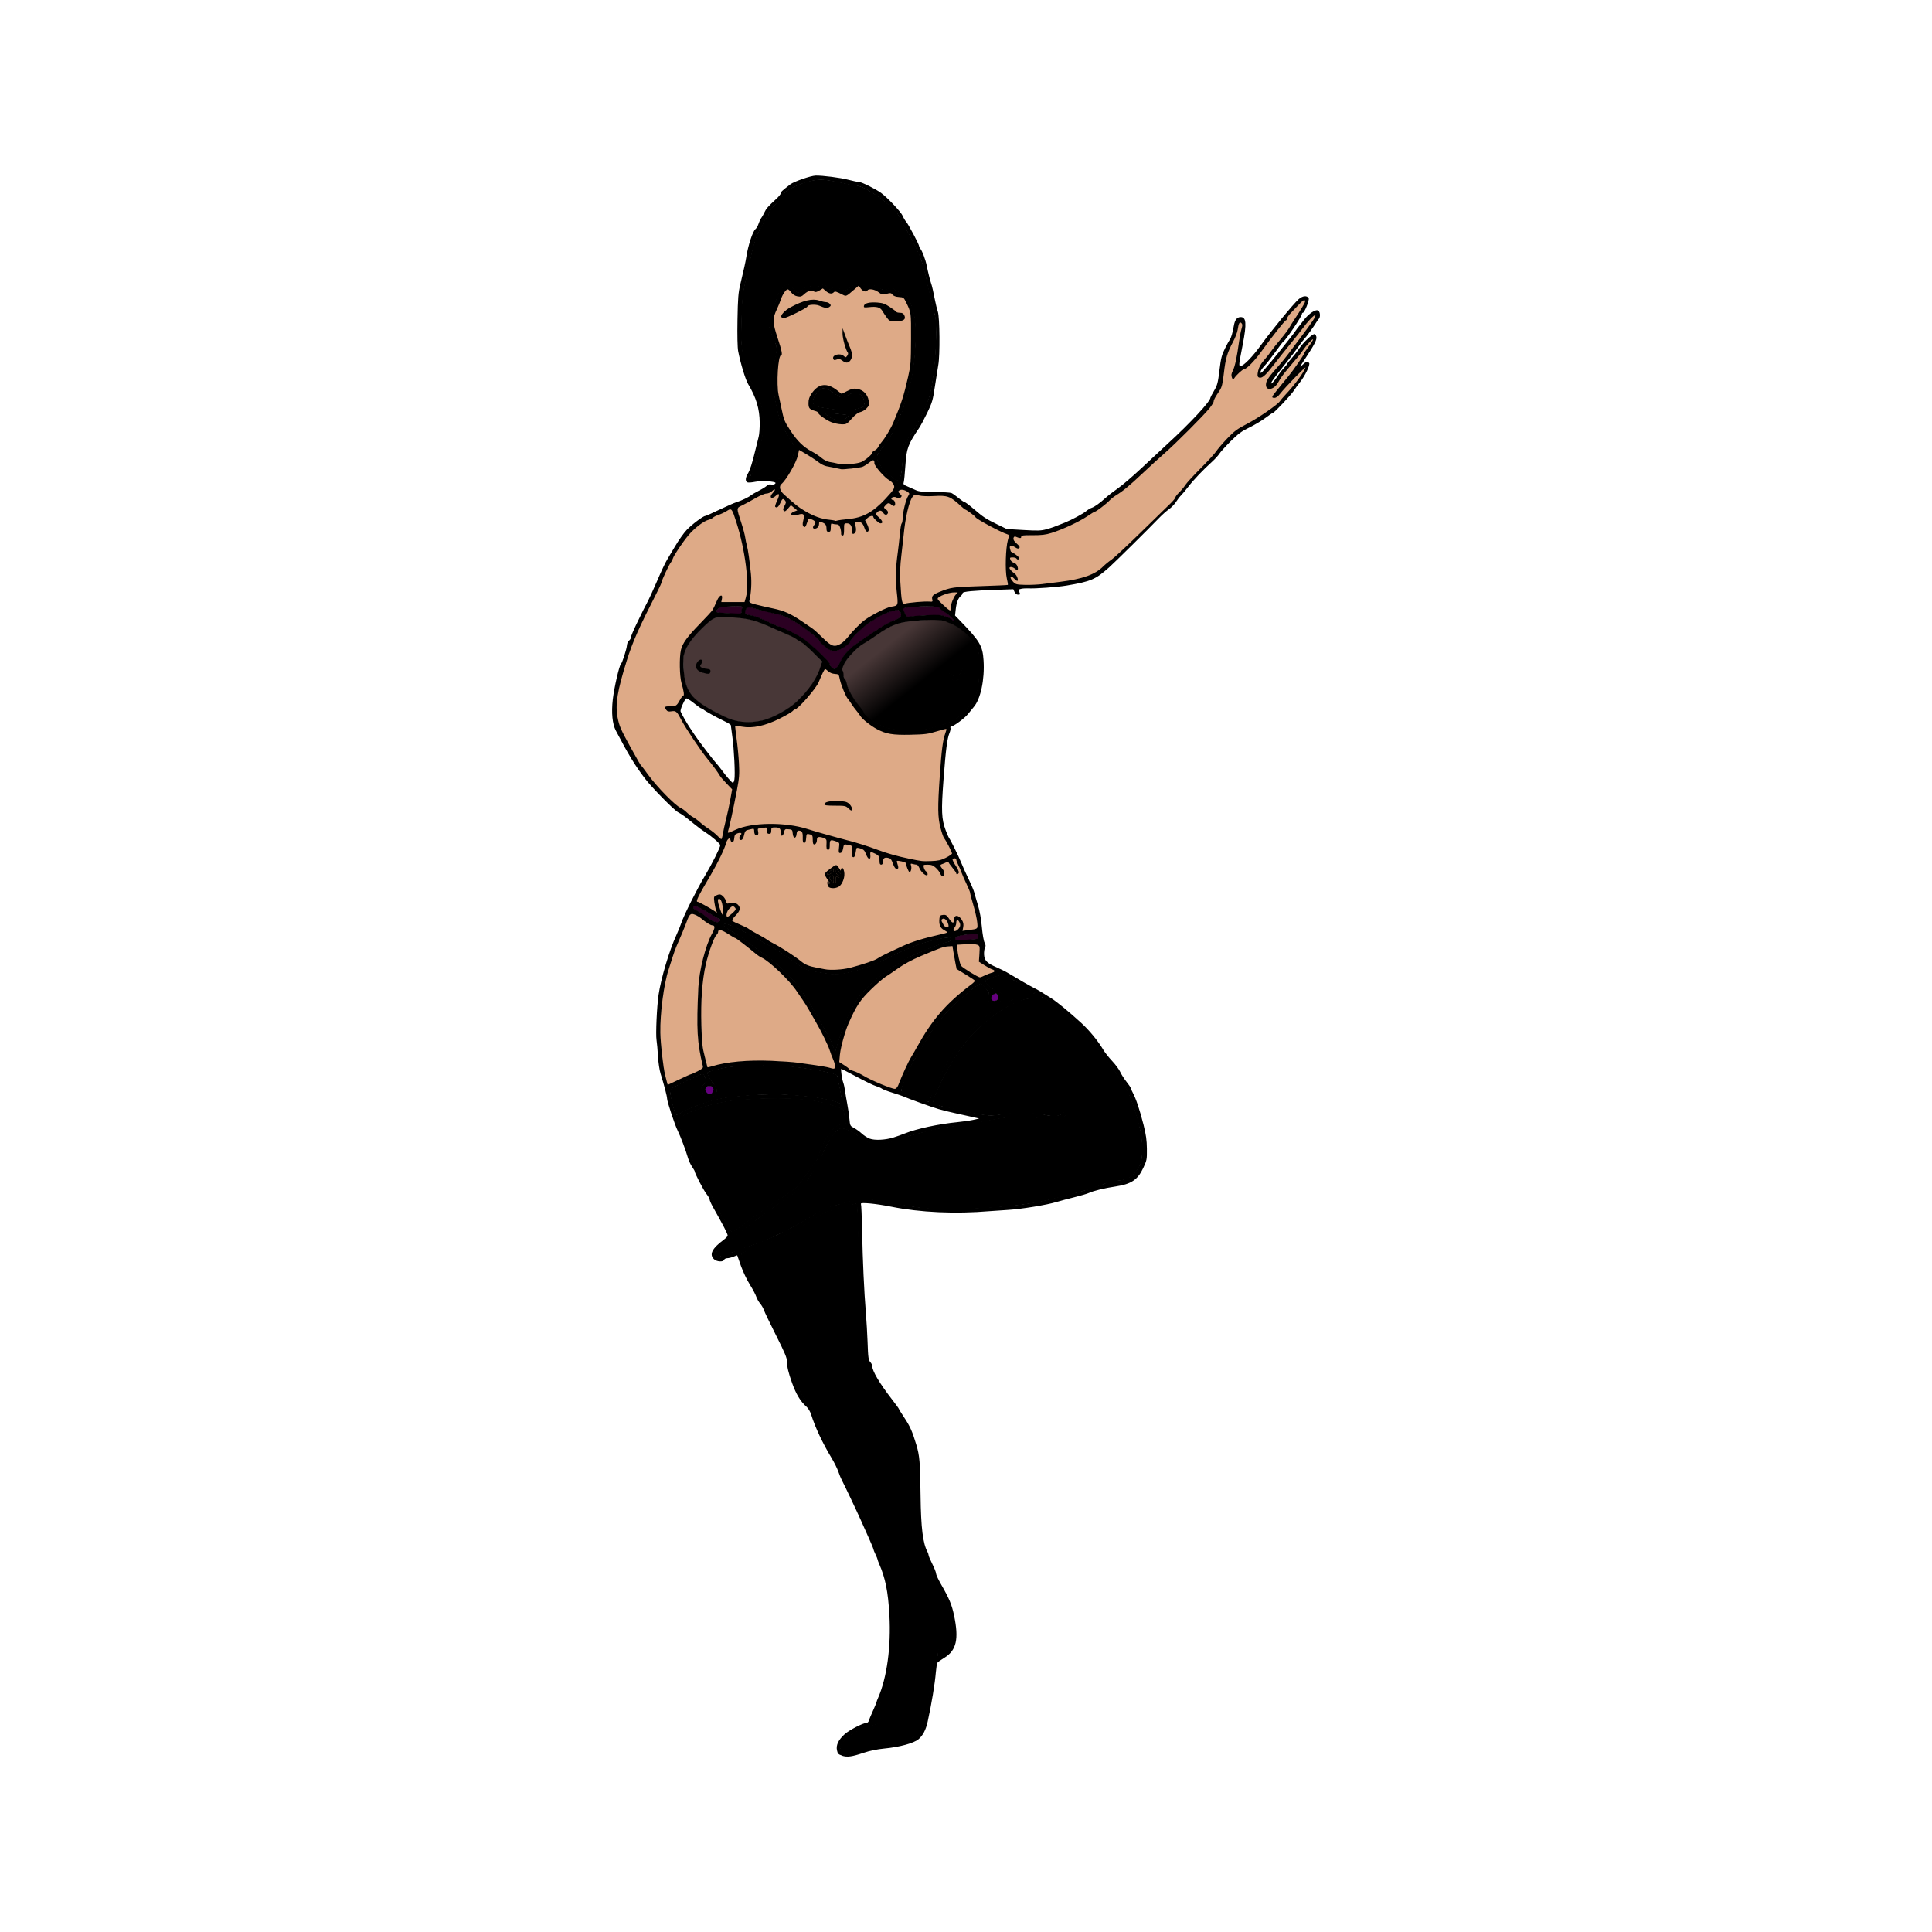 <?xml version="1.0" encoding="UTF-8"?><svg id="a" xmlns="http://www.w3.org/2000/svg" width="1024" height="1024" xmlns:xlink="http://www.w3.org/1999/xlink" viewBox="0 0 1024 1024"><defs><linearGradient id="ah" x1="-13.45" y1="217.47" x2="-7.43" y2="207.6" gradientTransform="translate(428.09 -250.85) scale(2.83)" gradientUnits="userSpaceOnUse"><stop offset="0" stop-color="#000"/><stop offset="1" stop-color="#000" stop-opacity="0"/></linearGradient><linearGradient id="aj" x1="21.37" y1="216.29" x2="15.57" y2="208.96" gradientTransform="translate(428.09 -250.85) scale(2.83)" gradientUnits="userSpaceOnUse"><stop offset="0" stop-color="#000"/><stop offset="1" stop-color="#000" stop-opacity="0"/></linearGradient><linearGradient id="aw" x1="-287.73" y1="276.15" x2="-286.81" y2="277.88" gradientTransform="translate(909.3 197.48) rotate(14.41) scale(1.34)" gradientUnits="userSpaceOnUse"><stop offset="0" stop-color="#000"/><stop offset="1" stop-color="#000" stop-opacity="0"/></linearGradient><linearGradient id="ay" x1="-290.74" y1="277.65" x2="-289.84" y2="278.64" gradientTransform="translate(909.3 197.48) rotate(14.41) scale(1.34)" gradientUnits="userSpaceOnUse"><stop offset="0" stop-color="#a00"/><stop offset="1" stop-color="#a00" stop-opacity="0"/></linearGradient></defs><rect id="b" x="445.72" y="462.25" width="3.82" height="7.48" rx=".55" ry=".55"/><path id="c" d="m384.21,489.61c-.56-.08-1.36.58-.78,1.09,3.16,2.69,7.03,4.36,10.38,6.78,3.28,2.53,6.41,5.26,9.91,7.5,3.76,2.35,7.18,5.2,10.35,8.3,3.92,3.79,7.9,7.6,10.91,12.18,1.89,3.11,4.11,6,5.83,9.21,2.83,4.97,5.58,9.99,8.47,14.93,1.33,2.47,2.12,5.19,3.33,7.72.49.11.39-.76.59-1.07,1.41-5.07,3.01-10.1,5.07-14.94,2.77-6.21,5.93-12.44,10.83-17.28,1.77-1.89,3.83-3.46,5.71-5.24,4.04-3.29,8.49-6.04,12.82-8.94,4.66-3.06,9.95-4.91,15.02-7.12,3.32-1.41,6.72-2.63,10.21-3.54.72-.09,1.47-.74,1.17-1.52-.2-.55-.66-1.07-1.31-.82-3.67.15-7.2,1.31-10.76,2.12-5.97,1.54-11.64,4.05-17.22,6.63-4.38,2-8.5,4.55-13.01,6.28-4.89,1.66-9.91,3.13-14.98,4.05-2.53.27-5.12.42-7.66.06-3.76-.71-7.65-.87-11.31-2.09-3.35-1.28-5.96-3.86-8.96-5.76-1.64-1.06-3.3-2.07-4.83-3.29-4.63-3.01-9.57-5.5-14.33-8.3-4.45-2.47-8.9-5.04-13.75-6.66-.56-.16-1.13-.31-1.72-.31h0l.02.03Z"/><path id="d" d="m368.44,480.16c-.41.02-.93.06-1.16.46-.18.41.17.81.45,1.07.9.8,2.04,1.22,3.04,1.87,1.49.89,2.86,1.95,4.23,3,1.26.91,2.6,1.77,4.11,2.2.73.19,1.61.27,2.23-.25.32-.27.57-.75.39-1.16-.25-.32-.67-.42-.99-.63-3.58-1.98-7-4.24-10.68-6.04-.52-.22-1.04-.55-1.63-.52h0Z" style="fill:#2b0022;"/><path id="e" d="m516.51,494.93c-1.59.05-3.18.2-4.76.38-1.38.18-2.77.4-4.07.89-.57.25-1.23.53-1.49,1.13-.14.3-.08.72.24.87.55.25,1.17.2,1.76.23,2.17-.03,4.34-.22,6.51-.37,1.27-.1,2.54-.17,3.8-.34.28-.07.19-.42.17-.63-.1-.55-.18-1.12-.45-1.62-.29-.49-.92-.54-1.43-.55h-.28,0Z" style="fill:#2b0022;"/><path id="f" d="m455.11,151.2c-2.35,1.53-4.23,3.86-6.77,5.05-2.16,0-4.01-2.24-6.21-1.72-1.12.89-2.57.85-3.64-.13-1.1-.47-1.96-2.47-3.26-1.27-1.29.61-2.74,1.85-4.18.9-2.91-.87-4.81,2.14-7.29,2.91-2.62-.07-4.1-2.53-6.12-3.76-1.74.15-2.43,2.31-3.25,3.59-1.37,3.44-2.99,6.8-4.14,10.32-1.4,6.12,1.92,11.89,3.28,17.69.44,1.36.9,2.95-.25,4.08-1.4,3.81-1.15,8.01-1.43,12.01-.09,7.29,1.64,14.48,3.55,21.47,3.21,7.48,8.76,14.13,15.97,18.03,3.11,1.9,5.87,4.64,9.66,5.08,5.29,1.03,11.05,1.37,16.17-.59,2.18-1.3,4.42-2.9,5.68-5.11,3.3-2.19,4.95-5.98,7.3-9.03,4.37-7.04,7.12-14.97,9.45-22.88,1.81-6.66,3.54-13.44,3.34-20.41-.06-7.24.63-14.54-.34-21.74-.66-2.68-1.67-5.41-3.34-7.63-1.91-1.44-4.88-.46-6.48-2.51-1.93-1.19-4.38,1.08-6.28-.47-2.09-1.37-5.05-3-7.36-1.12-1.94.69-2.79-1.99-4.04-2.76h-.02Zm-24.17,7.96c2.67.14,5.3.99,7.88,1.66.89.19,1.41,1.42.26,1.7-2.87.77-5.5-1.62-8.42-1.33-2.46-.09-3.94,2.19-6.11,2.93-3.1,1.43-6.13,3.51-9.54,3.98-1.33-.44.24-2.04.82-2.53,4.18-3.38,9.37-5.64,14.66-6.4.28-.02.17,0,.45,0h0Zm32.66,1.57c3.02-.36,5.86.86,8.25,2.61,1.76,1.16,3.38,2.88,5.64,2.79,1.66.21,2.47,3.16.47,3.48-2.13.25-4.61.87-6.55-.31-2.47-1.93-3.18-6.05-6.55-6.78-2.16-.39-4.45.38-6.54-.08-.05-1.62,2.25-1.5,3.37-1.66.63-.04,1.27-.05,1.91-.05h0Zm-15.96,17.1c1.19,3.48,3.01,6.83,3.59,10.48.11,1.8-1.54,4.18-3.54,3.19-1.43-.53-2.73-2.13-4.37-1.21-.7.41-1.77.06-1.28-.87,1.15-1.62,3.73-1.6,5.12-.25.93.92,2.11.12,2.36-.96.7-1.63-1.09-3.08-1.27-4.68-.8-2.49-1.32-5.09-1.38-7.69.26.66.51,1.33.77,1.99h0Zm-10.57,26.66c3.56,0,6.17,2.85,9.03,4.51,2.93-.94,5.82-3.67,9.04-2.33,3.39,1.07,5.81,5.1,4.7,8.53-1.47,2.04-3.94,2.74-5.97,4-2.5,1.75-4.11,5.16-7.36,5.51-4.93-.28-9.52-2.7-12.89-6.22-1.33-1.43-4.37-1.09-4.61-3.46-.71-4.32,2.3-8.74,6.29-10.28.57-.18,1.18-.27,1.77-.26h0Z" style="fill:#deaa87;"/><path id="g" d="m437.37,354.28c-3.48,4.13-4.89,9.82-8.72,13.82-7.66,8.95-18.76,15.5-30.55,16.73-2.73.61-5.84-1.08-8.33.19-1.02,4.49.9,9.25.94,13.82,1.92,14.47-2.77,28.62-5.29,42.69,2.75.24,5.63-2.1,8.46-2.59,12.25-2.95,25.31-1.95,37.25,1.87,14.84,3.98,29.46,8.61,44.14,13.13,8.82,2.26,18.99,4.94,27.54.44,4.11-1.37,1.17-4.48-.14-7.03-4.45-6.91-4.98-15.23-4.53-23.22.33-12.78.76-25.69,3.84-38.13-6.08.78-12.17,3.38-18.53,2.74-6.5-.25-13.62.66-19.26-3.32-7-4.2-11.85-11.21-15.82-18.16-2.04-3.2-1.97-7.76-4.75-10.42-2.49.12-4.1-1.8-6.27-2.57h.02Zm6.07,70.85c2.84-.36,6.6.41,7.52,3.34-3.82-2.63-8.85-1.35-12.99-2.79,1.69-.69,3.68-.46,5.47-.55Z" style="fill:#deaa87;"/><path id="h" d="m477.82,259.24c-2.55.23-1.7,2.78-.75,3.93-1.45.21-5.3-1.01-4.51,1.86.66.58,2.55,2.29.92,2.59-1.67-2.32-6.82-.18-4.58,2.62.92.46,1.56,2.83.02,1.4-1.04-2.2-5.2-1.42-4.93,1,.31,1.44,2.89,2.76,2.51,4.02-1.93-1.08-3.97-4.88-6.56-2.83-3.15,1.74.31,5.06.04,7.18-2.06-.93-1.94-4.93-4.92-4.72-4.06-1.57-.97,4.51-2.71,5.85-.17-2.24-1.36-5.92-4.29-5.15-1.87,1.28-.31,5.03-1.88,6.01-.01-2.31-.48-5.94-3.65-5.61-2.61-.45-2.95,2.27-3.15,4.09-1.17.21-.33-2.5-1.23-3.09-.56-1.78-4.47-3.48-4.6-.73.21,1.06-2.62,3.25-1.69,1.12,2.24-2.1-1.31-4.59-3.34-4.06-1.17.74-.91,3.65-2.18,3.64-.66-1.97.24-4.23-.19-6.12-1.72-.12-4.52.59-5.83.06.67-1.07,3.58-1.07,1.74-2.63-1.6-3.04-3.48-2.52-5.26,0-1.98,1.72-.53-1.12-.19-1.89.77-1.46-.64-5.14-2.38-3.02-1,.81-1.56,2.84-2.55,3.23-.01-2.02,2.65-4.66.96-6.4-1.33-.33-2.41,2.13-3.36,1.55-.04-1.15,2.54-3.17.84-3.73-6.63,2.79-13.6,5.39-19.31,9.92.79,7.3,3.88,14.29,4.93,21.61,1.86,9.05,2.52,18.34,1.31,27.5-.04,2.64,4.03,1.88,5.67,2.9,10.71,2.09,21.1,6.37,29.25,13.79,3.69,2.49,6.71,7.6,11.64,7.34,4.76-1.64,7.53-6.55,11.29-9.66,5-5.42,11.89-9.04,18.92-10.94,3.31-.41,1.9-5.04,2.07-7.23-1.29-15.4,1.24-30.84,4.11-45.92.09-2.59,2.11-4.86,2.1-7.34-.97-1.27-2.65-2.22-4.28-2.15h0Z" style="fill:#deaa87;"/><path id="i" d="m691.88,158.67c-5.58,3.28-9.36,9.02-13.55,13.86-6.21,7.27-10.98,15.92-18.29,22.16-2.74.99-4.24,4.02-6.7,5.16-.3-3.18,1.94-6.27,2.11-9.51,1.09-6.2,2.96-12.48,3.11-18.73-1.56-2-2.93,1.07-2.94,2.47-2.77,7.84-6.88,15.34-7.49,23.81-1.23,11.77-9.54,21.05-17.72,28.9-14.3,13.71-28.59,27.55-44.41,39.53-8.96,6.97-19.27,12.49-30.08,15.92-5.43,1.37-11.34.66-16.59,2.22-1.38-.51-3.52.57-2.2,2.11.48,1.16,2.57,2.69,2.6,3.49-1.33.08-4.48-2.29-5.08-.21-.44,3.26,3.93,3.95,4.78,6.22-.93-1.2-4.37-1.82-4.46.14.61,1.91,3.77,3.19,3.73,4.97-1.11-.38-4.1-2.13-3.99.23.97,1.88,3.94,3.79,4.04,5.46-.69-1.29-4.15-2.6-3.33.01,1.6,4.42,6.96,3.52,10.67,3.47,11.01-.93,22.42-1.51,32.77-5.7,10.72-6.32,19.04-15.92,28.22-24.18,7.26-6.99,14.66-13.89,20.69-22.01,8.73-9.7,17.24-19.67,26.59-28.77,9.42-7.02,20.87-11.68,28.24-21.23,3.37-4.32,7.66-8.41,9.55-13.62-1.07-.72-2.37,1.74-3.35,2.26-4.43,4.08-8.68,9.35-13.17,12.81,6.67-9.96,15.03-18.96,20.37-29.77-.47-1.62-2.34,1.17-2.89,1.62-6,7.37-12,14.76-17.73,22.34-.91,1.31-3.18,2.88-3.75.41-.37-3.6,3.52-6.11,5.22-8.9,7.17-8.9,14.43-17.84,20.58-27.48,1.15-1.95-1.48-1.54-2.06-.31-9.6,10.05-17.09,21.99-26.9,31.83-1.99.93-1.32-2.63-.87-3.52,3.78-8.09,10.97-14,15.59-21.6,3.12-5.08,7.18-9.92,9.15-15.55-.05-.22-.28-.34-.49-.31h.03Z" style="fill:#deaa87;"/><path id="j" d="m486.93,262.08c-4.57-.68-5.31,4.77-6.17,8.01-2.35,12.5-4.24,25.24-4.02,37.99.47,3.99.17,8.36,1.53,12.12,2.84.48,5.99-.77,8.97-.56,2.14-.65,5.56.67,7.14-1.3.43-3.87,5.3-4.64,8.31-5.66,10.27-2.07,21.08-.98,31.37-2.51.1-8.99-.37-18.14.81-27.01-10.57-4.38-19.8-11.15-28.78-18.12-5.42-4.12-12.86-2.41-19.18-2.95h.02Z" style="fill:#deaa87;"/><path id="k" d="m387.11,269.88c-6.2,2.06-12.19,5.15-17.59,8.84-12.56,10.58-17.62,26.83-24.77,41.04-8.31,16.59-15.86,34.05-18.18,52.61-1.28,10.9,5.35,20.44,10.44,29.46,6.17,10.11,14.09,19.25,23.24,26.74,7.52,5.34,14.87,11.1,22.02,16.84,2.01-3.34,1.85-7.89,3.16-11.62,1.2-5.07,2.26-10.21,3.07-15.34-11.12-12.63-20.45-26.7-29.41-40.88-1.34-1.85-5.35.09-5.65-2.57,2.03-1.01,5.55.46,6.56-2.52,1.56-2.08,3.92-4.19,2.49-7.07-1.72-8.37-3.49-18.13,1.41-25.78,5.77-7.59,13.56-13.75,17.55-22.58,1.46-1.17-.31,3.2,1.4,2.43,4.05-.08,8.22.15,12.21-.11,2.53-8.88.66-18.32-.51-27.29-1.67-7.38-3.07-15.06-6.48-21.86-.24-.26-.61-.36-.95-.33h0Z" style="fill:#deaa87;"/><path id="l" d="m405.11,438.37c-1.45.19-4.18.06-3.66,2.31.11.7-.24,2.65-.97,1.22-.7-.91.04-3.26-1.8-2.86-1.95.32-4.55.87-4.63,3.32-.24.68-.74,2.75-1.68,2.24-.32-1.07,1.9-3.06-.04-3.44-2.05-.1-3.73,1.54-3.64,3.57.08,1.03-.91,1.56-1.15.38-.21-1.18-1.47-1.59-2-.35-1.96,3.77-3.19,7.91-5.35,11.61-3.27,6.86-7.81,13.07-10.82,20.04-.8,2.48,2.76,2.83,4.12,3.93,2.26.98,4.31,3.02,6.67,3.51-.11-2.64-1.81-5.46-.96-8.12,1.27-2.06,3.93-.73,4.71,1.03.56,1.51,1.66,3.03,3.49,2.29,2.15-.76,5.28,1.54,3.71,3.79-.8,1.84-2.94,3.23-3.27,5.19,2.91,2.39,6.84,3.28,10,5.37,9.66,5.58,19.37,11.12,28.45,17.63,5.35,2.74,11.63,3.43,17.58,3.2,9.72-.84,18.99-4.41,27.5-9.05,8.06-4.05,16.5-7.21,25.32-9.12,1.73-.77,4.28-.38,5.61-1.77-.75-1.72-3.33-2.2-3.78-4.26-.8-1.75-.38-5.31,2.27-4.59,1.89.6,2.52,3.9,4.7,3.54,1.06-.73.26-3.45,1.89-3.12,2.18,1.25,3.44,3.65,2.66,6.13-.26.87,0,2.31,1.21,1.63,2.22-.71,6.03.24,7.05-2.5.22-4.91-1.92-9.63-2.84-14.4-1.72-7.31-5.43-13.95-8.23-20.87-.18-1.5-3.05-1.68-2.46.09.62,2.35,2.81,4.5,2.84,6.81-2.1-1.81-3.16-4.66-5.23-6.45-1.27.74-4.99,1.31-3.85,3.58.69.9,2.13,3,1.02,3.9-1.78-2.26-3.37-5.31-6.62-5.62-1.2-.05-4.07-.7-3.66,1.35,0,1.68,1.83,2.62,2.05,4.08-3.26-.75-3.54-6.12-7.42-5.95-1.27-.43-1.78.73-1.24,1.73.25.61-.29,3.06-.92,1.53-.83-1.94-1.48-4.55-4.05-4.71-.98-.38-3.02-.59-2.48,1.08-.07.73.66,2.54-.05,2.84-1.64-1.95-2.28-6.03-5.52-5.83-1.85.06-1.7,2.88-2.73,3.53-.81-1.75-.01-4.38-2.32-5.28-.91-.34-2.96-2.22-3.52-.59-.24.65.2,2.51-.47,2.56-1.5-2.06-2.47-5.07-5.49-5.29-1.99-.77-1.61,2.28-2.24,3.36-.04.87-.91,1.57-.89.33-.43-1.75.78-4.95-1.84-5.3-1.52-.63-3.58-.32-3.67,1.67-.3.57-.47,2.29-1.18,2.14-.88-1.78.87-5.09-1.72-5.73-1.19-.3-4.11-1.34-3.98.83-.09,1,.17,2.85-.7,3.34-.65-1.94.43-5.44-2.39-6.04-1.67-.25-4.27-1.2-3.99,1.49-.05.49-.59,2.34-.97,1.06-.46-1.73-.33-4.96-2.99-4.58-2.33-.03-1.15,3.48-2.24,4.58-1.24-1.77.5-5.39-2.1-6.23-2.09-.52-2.13,1.94-2.87,3.14-1.33-.59-.32-3.49-2.14-3.92-1.49-.31-3.99-.53-4,1.64,0,.72-1.02,1.66-.99.46.38-1.8-1.13-3.42-2.96-3.04-1.35-.13-3.18.19-2.97,1.97.16,1.27-1.74,1.35-1.36-.09.21-1.27-.39-2.25-1.79-1.93h-.02Zm41.33,22.3c2.05,3.73-.68,10.07-5.34,9.72-.68-.19-2.18-.86-1.96-1.61,1.79.22,4.02.32,4.97-1.62,1.54-1.79,1.64-4.14,2.14-6.3.05-.06.11-.21.2-.19h-.01Z" style="fill:#deaa87;"/><path id="m" d="m506.95,313.81c-1.68,0-3.36.15-4.97.66-1.66.51-3.38,1.06-4.74,2.16-.41.27-.57.83-.25,1.23.97,1.28,2.21,2.31,3.35,3.43.98.84,1.88,1.86,3.09,2.38.37.19.78-.11.79-.5.19-1.14-.14-2.35.34-3.45.6-1.81,1.33-3.64,2.69-5.02.14-.26.63-.51.46-.83-.23-.11-.52-.05-.77-.07h0Z" style="fill:#deaa87;"/><path id="n" d="m691.21,158.93c-.25.05-.48.19-.69.34-.32.22-.61.48-.9.74-.08.08-.05.24.07.26.11.03.19-.08.28-.14.43-.32.88-.62,1.33-.92.1-.06.08-.23-.03-.27-.02,0-.04,0-.07,0h.01Z" style="fill:#deaa87;"/><path id="o" d="m657.35,170.8c-.17,0-.32.09-.44.2-.05.05-.05.13-.01.19s.13.08.19.05c.1-.06.2-.1.31-.12.03,0,.06,0,.08,0,.07,0,.13-.09.12-.16,0-.07-.07-.13-.14-.14h-.11Z" style="fill:#deaa87;"/><path id="p" d="m537.9,284.21c-.2,0-.39.08-.53.21-.04.04-.09.09-.12.14-.04.07-.01.16.05.2.05.04.12.03.17,0,.2-.11.41-.19.63-.24.07-.02.12-.11.1-.18-.01-.06-.07-.11-.13-.11-.06-.01-.12-.01-.18-.01h.01Zm.19.31h0Z" style="fill:#deaa87;"/><path id="q" d="m440.87,277.38c-.15,0-.3.06-.39.18-.1.12-.16.28-.19.43,0,.09.08.18.17.16.09,0,.14-.1.21-.15.13-.13.28-.23.43-.31.08-.04.11-.17.04-.24-.06-.06-.15-.06-.24-.07h-.03Z" style="fill:#deaa87;"/><path id="r" d="m410.55,259.27c-.12.02-.27.04-.36.13-.08.09,0,.22.09.27.11.06.18.16.23.28.06.11.24.09.28-.02.07-.15.12-.34.06-.5-.06-.09-.15-.18-.27-.15h-.03Z" style="fill:#deaa87;"/><path id="s" d="m479.86,457.09c-.07,0-.13.06-.14.12-.01.05.01.11.05.14.08.09.15.18.22.27.05.05.15.06.2,0,.04-.03.06-.09.06-.14,0-.1-.06-.2-.14-.26-.06-.05-.12-.09-.18-.13-.02,0-.05-.01-.07-.01h0Z" style="fill:#deaa87;"/><path id="t" d="m507.44,487.53c-.34-.01-.55.33-.63.62-.19.64-.07,1.33-.28,1.97-.14.51-.38,1-.71,1.42-.34.41-.64.93-.63,1.48.03.42.46.7.86.66.65-.05,1.22-.44,1.69-.86.62-.58,1.15-1.31,1.32-2.16.12-.67-.08-1.36-.39-1.95-.22-.41-.46-.84-.87-1.09-.11-.06-.23-.08-.36-.08h0Z" style="fill:#deaa87;"/><path id="u" d="m500.04,486.73c-.41.02-.8.26-1.06.57-.19.25-.13.59-.05.87.23.61.54,1.18.85,1.74.34.58.73,1.22,1.39,1.48.41.15.87.18,1.3.09.28-.09.44-.39.42-.67.01-.61-.18-1.2-.4-1.77-.34-.83-.87-1.63-1.65-2.09-.25-.13-.53-.23-.81-.23h0Z" style="fill:#deaa87;"/><path id="v" d="m381.16,476.24c-.29.01-.56.19-.7.43-.13.27-.08.58-.08.87.03.62.18,1.23.33,1.83.32,1.18.72,2.33,1.13,3.48.24.62.46,1.25.8,1.83.1.16.24.36.46.32.22-.07.26-.33.29-.53.03-.6.02-1.2,0-1.8-.11-1.58-.24-3.17-.76-4.68-.2-.53-.42-1.08-.84-1.48-.17-.16-.39-.28-.63-.27h0Z" style="fill:#deaa87;"/><path id="w" d="m388.42,480.21c-.44,0-.81.28-1.14.53-.42.34-.81.71-1.17,1.12-.52.66-.88,1.45-1.08,2.27-.11.49-.19,1.01-.04,1.5.08.26.33.49.62.46.29-.05.52-.24.76-.39.94-.66,1.8-1.43,2.62-2.23.38-.39.81-.77,1.02-1.29.14-.31.07-.67-.13-.93-.28-.39-.62-.77-1.06-.97-.13-.06-.27-.07-.41-.07h.01Z" style="fill:#deaa87;"/><path id="x" d="m504.68,501.25c-2.08.15-4.21.25-6.18,1.04-4.7,1.74-9.32,3.69-13.87,5.8-3.78,1.76-7.37,3.91-10.75,6.36-2.86,2-5.89,3.78-8.45,6.19-3.29,2.97-6.56,6.02-9.28,9.54-2.94,3.94-4.99,8.45-6.92,12.94-1.78,4.61-3.16,9.38-4.03,14.25-.23,1.82-.48,3.65-.55,5.48.29.61,1.07.77,1.56,1.19,1.35.87,2.69,1.76,3.85,2.85,1.28.83,2.84,1.03,4.18,1.73,2.72,1.28,5.25,2.94,8.01,4.15,3.65,1.67,7.33,3.3,11.19,4.42.8.26,1.75-.01,2.17-.77,1.07-1.76,1.61-3.76,2.48-5.61,1.91-4.44,3.97-8.82,6.5-12.95,2.55-4.47,5.04-8.97,7.99-13.2,5.02-7.48,11.38-14.01,18.41-19.63,1.77-1.51,3.75-2.78,5.43-4.39.25-.29.74-.78.28-1.12-2.66-1.94-5.53-3.57-8.31-5.32-.4-.27-.87-.49-1.22-.79-.84-3.99-1.51-8.01-2.18-12.02-.05-.14-.2-.11-.32-.11h0v-.03Z" style="fill:#deaa87;"/><path id="y" d="m381.45,492.79c-.71-.01-1.08.72-1.08,1.34-.17.93-1.1,1.43-1.47,2.28-1.66,3.2-2.75,6.65-3.79,10.09-2.55,8.64-3.38,17.68-3.59,26.65-.05,6.61-.02,13.22.51,19.81.4,4.37,1.76,8.57,2.77,12.82.43.26,1.04-.06,1.52-.13,4.53-1.32,9.18-2.25,13.89-2.7,9.99-.99,20.08-.6,30.07.24,4.86.54,9.72,1.3,14.56,2.02,2.05.3,4.07.75,6.06,1.28.57.08,1.51.31,1.74-.43.43-1.46-.3-2.93-.75-4.29-.91-2.19-1.68-4.43-2.51-6.66-3.04-7.34-7.16-14.16-11.11-21.03-1.9-3.28-4.17-6.32-6.29-9.46-3.08-4.28-6.89-7.97-10.72-11.57-2.54-2.33-5.22-4.58-8.33-6.12-2.34-1.44-4.31-3.37-6.49-5.03-2.17-1.68-4.29-3.48-6.66-4.88-2.6-1.18-4.79-3.18-7.51-4.12-.27-.08-.55-.13-.83-.12h0Z" style="fill:#deaa87;"/><path id="z" d="m514.19,500.22c-2.29.04-4.58.17-6.86.38-.24.42-.01.98-.07,1.45.08,3.18.7,6.34,1.7,9.35.56,1.27,1.93,1.88,2.98,2.67,2.24,1.43,4.47,2.9,6.89,3.99.79.4,1.59-.19,2.34-.44,1.67-.85,3.41-1.52,5.2-2.06.47-.15,1.19-.65.79-1.21-.67-.75-1.76-.86-2.58-1.39-1.91-.99-3.7-2.2-5.52-3.34.13-2.55.43-5.1.3-7.65-.21-1.18-1.53-1.54-2.55-1.64-.87-.1-1.74-.11-2.61-.11h-.01Z" style="fill:#deaa87;"/><path id="aa" d="m366.66,484.26c-1.19.1-1.69,1.39-2.13,2.32-1.43,3.55-2.78,7.13-4.33,10.63-1.27,2.93-2.57,5.85-3.51,8.9-1.63,5-3.39,9.98-4.35,15.17-1.34,6.92-2.15,13.95-2.46,20.99-.11,4-.07,8.02.36,12.01.54,5.76,1.12,11.54,2.52,17.16.31,1.22.54,2.47.96,3.66.41.22.85-.26,1.25-.35,3.79-1.72,7.49-3.65,11.36-5.18,1.89-.76,3.74-1.63,5.47-2.69.55-.42,1.18-1.08.87-1.83-1.11-4.93-2.15-9.9-2.52-14.95-.58-7.69-.29-15.41,0-23.11.14-3.94.41-7.86,1.14-11.74,1.05-5.76,2.5-11.49,4.7-16.92.85-2.09,2.08-4.03,2.74-6.2.23-.67.03-1.63-.78-1.77-1.91-.3-3.44-1.61-4.95-2.71-1.77-1.41-3.66-2.91-5.94-3.35-.14-.02-.28-.03-.42-.02h0l.02-.02Z" style="fill:#deaa87;"/><path id="ab" d="m423.53,238.39c-.41.13-.26.76-.43,1.09-.34,1.79-.8,3.51-1.61,5.15-1.81,3.98-4.01,7.81-6.82,11.17-.64.63-1.51,1.29-1.41,2.31-.14,1.25.58,2.4,1.35,3.32,2.18,2.2,4.53,4.23,6.93,6.19,3.46,2.76,7.36,5.01,11.5,6.58,2.56.98,5.28,1.36,7.98,1.7.57.07,1.13.2,1.64.4.96,0,1.87-.4,2.82-.47,3.93-.58,8-.69,11.72-2.23,3.67-1.44,6.92-3.78,9.7-6.54,2.34-2.33,4.73-4.66,6.64-7.38.76-.96.7-2.35-.01-3.32-1.03-1.58-2.87-2.27-4.18-3.56-1.93-1.77-3.71-3.74-5.15-5.94-.5-.72-.57-1.6-.72-2.43-.12-.68-.96-.68-1.43-.38-1.77,1.03-3.27,2.55-5.21,3.27-3.06.68-6.2.99-9.32,1.19-.96.08-1.93.08-2.86-.22-2.52-.61-5.11-.93-7.57-1.68-2.13-.7-3.75-2.36-5.66-3.49-2.55-1.64-5.08-3.32-7.78-4.69-.04,0-.09-.02-.13-.02h0v-.02Z" style="fill:#deaa87;"/><path id="ac" d="m396.91,321.81c-.83-.05-1.56.54-1.8,1.32-.24.7-.64,1.7.04,2.28.99.72,2.3.73,3.44,1.04,3.47.77,6.64,2.5,9.87,3.92,1.74.81,3.49,1.64,5.34,2.15,3.1,1.21,6.05,2.79,8.99,4.36,4.05,2.21,7.42,5.43,10.8,8.53,2,1.94,4.09,3.84,5.76,6.08.3.58.41,1.27.86,1.78.56.72,1.39,1.49,2.37,1.39.85-.3,1.32-1.16,1.81-1.86,1.45-2.67,2.9-5.43,5.07-7.58,3.37-3.36,7.42-5.91,11.34-8.57,2.85-1.85,5.67-3.79,8.59-5.53,2.1-1.2,4.37-2.06,6.54-3.13.91-.47,2.02-1.25,1.84-2.42-.15-.84-.66-1.61-1.25-2.21-1.22-.51-2.53.12-3.73.39-4.84,1.35-9.15,4.05-13.21,6.93-2.94,2.21-5.64,4.75-8.05,7.52-.6.69-1.09,1.47-1.41,2.32-1.12,1.37-2.73,2.24-4.22,3.14-1.6.92-3.52,1.51-5.32.91-1.82-.57-3.28-1.93-4.65-3.21-1.21-1.14-2.01-2.64-3.3-3.7-2.98-2.63-6.25-4.92-9.54-7.14-3.62-2.38-7.51-4.52-11.81-5.34-4.21-.82-8.31-2.06-12.46-3.1-.63-.14-1.27-.28-1.91-.27h0Z" style="fill:#2b0022;"/><path id="ad" d="m390.77,321.19c-2.8.07-5.63.02-8.39.5-1.32.2-2.39,1.2-3.02,2.34-.22.38.24.6.56.61,2.59.49,5.25.44,7.87.61,1.61.02,3.24.23,4.84.02.72-.33.51-1.31.66-1.93,0-.56.44-1.13.24-1.68-.41-.59-1.26-.37-1.87-.46h-.89,0Z" style="fill:#2b0022;"/><path id="ae" d="m490.42,321.28c-3.58.07-7.2.09-10.73.79-.41.14-1.2.2-1.19.77.4,1.3,1.04,2.53,1.77,3.67.6.83,1.75.43,2.59.36,5.03-.55,10.11-.79,15.18-.67,1.95.2,3.86.86,5.57,1.81.71.32,1.13,1.04,1.81,1.37.48.02.21-.63.07-.86-.85-1.53-2.38-2.51-3.74-3.54-1.38-.95-2.73-1.96-3.99-3.06-1.27-.74-2.83-.56-4.24-.65-1.03-.01-2.07-.01-3.1-.01h0v.02Z" style="fill:#2b0022;"/><path id="af" d="m493.88,328.41c-6.5.18-13.17.26-19.4,2.36-5.61,2.27-10.38,6.13-15.5,9.29-4.53,2.61-8.29,6.44-11.19,10.77-.93,1.58-2,3.56-1.19,5.39.32,1.39.14,2.98,1.14,4.12,1.18,2.78,1.9,5.78,3.56,8.35,1.98,3.43,4.68,6.37,6.81,9.68,2.93,3.12,6.67,5.46,10.62,7.08,4.42,1.55,9.19,1.45,13.8,1.65,4.07.1,8.18-.2,12.09-1.42,4.47-1.37,9.23-2.45,13.05-5.28,3.52-2.98,6.83-6.4,8.96-10.54,2.68-5.29,2.35-11.36,2.49-17.12-.09-3.11.42-6.46-1.24-9.27-3.05-5.7-7.92-10.53-13.83-13.23-2.18-.89-4.41-1.8-6.8-1.76-1.12-.06-2.24-.06-3.35-.05h0l-.02-.02Zm17.02,25.65c.91.59.64,2,.4,2.9-.82,2.14-3.09,3.23-5.17,3.76-1.49-.19-2.7-1.65-2.95-3.08-.18-.7.69-1.04,1.03-.4.63.66,1.35,1.9,2.44,1.26,1.54-.38,2.95-1.53,3.24-3.15.25-.4.44-1.24,1.01-1.29h0Z" style="fill:#483737;"/><path id="ag" d="m383.01,326.83c-2.46-.12-5.02.45-6.88,2.17-4.8,4.13-9.46,8.69-12.49,14.31-1.27,2.26-1.69,4.86-1.52,7.42.06,5.81.23,12.1,3.75,17.01,3.72,5.05,9.52,7.91,14.94,10.77,4.79,2.54,10.04,4.55,15.54,4.43,5.12.02,10.22-1.18,14.78-3.5,9-4.17,16.5-11.37,21.4-19.96,1.51-2.78,2.71-5.78,3.35-8.88-2.14-2.69-4.79-4.98-7.26-7.37-2.47-2.37-5.4-4.17-8.37-5.83-5.26-2.47-10.6-4.8-15.96-7.04-4.73-1.94-9.79-2.97-14.89-3.24-2.13-.16-4.26-.29-6.39-.29h0Zm-11.54,23.06c.53.24.21,1.11.14,1.59-.57.69-1.15,2,.01,2.47,1.47.64,3.18.63,4.6,1.34.2.71-.15,1.82-1.09,1.56-2.05-.28-4.51-.77-5.7-2.66-.84-1.58.42-3.83,2.04-4.3h0Z" style="fill:#483737;"/><path id="ai" d="m383.01,326.83c-2.46-.12-5.02.45-6.88,2.17-4.8,4.13-9.46,8.69-12.49,14.31-1.27,2.26-1.69,4.86-1.52,7.42.06,5.81.23,12.1,3.75,17.01,3.72,5.05,9.52,7.91,14.94,10.77,4.79,2.54,10.04,4.55,15.54,4.43,5.12.02,10.22-1.18,14.78-3.5,9-4.17,16.5-11.37,21.4-19.96,1.51-2.78,2.71-5.78,3.35-8.88-2.14-2.69-4.79-4.98-7.26-7.37-2.47-2.37-5.4-4.17-8.37-5.83-5.26-2.47-10.6-4.8-15.96-7.04-4.73-1.94-9.79-2.97-14.89-3.24-2.13-.16-4.26-.29-6.39-.29h0Zm-11.54,23.06c.53.24.21,1.11.14,1.59-.57.69-1.15,2,.01,2.47,1.47.64,3.18.63,4.6,1.34.2.71-.15,1.82-1.09,1.56-2.05-.28-4.51-.77-5.7-2.66-.84-1.58.42-3.83,2.04-4.3h0Z" style="fill:url(#af);"/><path id="ak" d="m493.88,328.41c-6.5.18-13.17.26-19.4,2.36-5.61,2.27-10.38,6.13-15.5,9.29-4.53,2.61-8.29,6.44-11.19,10.77-.93,1.58-2,3.56-1.19,5.39.32,1.39.14,2.98,1.14,4.12,1.18,2.78,1.9,5.78,3.56,8.35,1.98,3.43,4.68,6.37,6.81,9.68,2.93,3.12,6.67,5.46,10.62,7.08,4.42,1.55,9.19,1.45,13.8,1.65,4.07.1,8.18-.2,12.09-1.42,4.47-1.37,9.23-2.45,13.05-5.28,3.52-2.98,6.83-6.4,8.96-10.54,2.68-5.29,2.35-11.36,2.49-17.12-.09-3.11.42-6.46-1.24-9.27-3.05-5.7-7.92-10.53-13.83-13.23-2.18-.89-4.41-1.8-6.8-1.76-1.12-.06-2.24-.06-3.35-.05h0l-.02-.02Zm17.02,25.65c.91.59.64,2,.4,2.9-.82,2.14-3.09,3.23-5.17,3.76-1.49-.19-2.7-1.65-2.95-3.08-.18-.7.69-1.04,1.03-.4.63.66,1.35,1.9,2.44,1.26,1.54-.38,2.95-1.53,3.24-3.15.25-.4.44-1.24,1.01-1.29h0Z" style="fill:url(#aj);"/><path id="al" d="m551.58,528.25c-4.42.81-9.08.85-13.18,2.94-9.83,4.39-18.2,11.53-25.36,19.47-6.8,8.09-11.95,17.46-16.33,27.04-.74,2.13-2.17,4.19-2.2,6.5.67,1.35,2.57,1.41,3.8,2,4.52,1.26,9.21,1.82,13.76,3.01,5.53,1.27,11.2,2.64,16.91,1.8,4.03-.46,8-1.3,12.08-.99,4.6.07,9.22.03,13.7,1.2,3,.36,6.66,1,9.05-1.36.46-.58,1.59-.58,1.1.36-.56,2.04-2.62,3.22-4.68,3.11-6.85.04-13.59-2.04-20.48-1.46-11.29,0-22.12,3.7-33.3,4.79-10.82,1.36-21.39,4.17-31.69,7.67-4.95,1.5-10.5,2.97-15.39.51-3.1-1.23-5.24-3.99-8.34-5.26-2.12-.96-4.88-2.64-7.05-.87-3.12,2.73-5,6.58-6.96,10.17-2.66,6.73-6.48,12.92-10.85,18.67-3.77,4.38-9.1,6.98-13.68,10.4-9,6.28-17.71,12.95-26.39,19.66-2.35,1.98-5.3,3.61-6.78,6.39-.14,1.08.85,2.39,1.93,2.56,1.03-.25,1-1.9,2.27-1.8,5.31-.48,10.04-3.16,15.08-4.63,7.53-2.5,14.68-5.96,21.66-9.7,5.43-2.7,10.46-6.11,15.72-9.1,4.67-2.14,9.84-2.87,14.69-4.56,5.88-2.08,12.12-.65,18.1.22,8.99,1.57,17.96,3.65,27.14,3.76,17.17.47,34.4-.48,51.39-3,9.71-1.74,19.24-4.39,28.75-7.03,3.9-1.44,7.99-2.44,11.75-4.24,3.87-.82,8.26-.32,11.61-2.85,2.51-1.84,4.23-4.63,5.47-7.44.81-4.61.74-9.38.17-14.02-1.5-8.28-3.92-16.45-7.45-24.1-1.78-3.41-4.44-6.24-6.14-9.7-2.92-4.25-6.6-7.94-9.29-12.37-6.01-9.3-14.37-16.76-23.26-23.24-2.36-1.51-4.41-3.83-7.2-4.5h-.14.01Z"/><path d="m504.7,867.96c.13,3.74-2.52,6.72-5.31,8.84-.64.31-1.62,1.64-2.35.94-.26-2.98,1.11-5.91.92-8.91.38-.82-.7-1.35-.92-.44.05,1.69-1.1,3.02-1.31,4.66-2.14,10.25-2.25,20.82-4.26,31.11-.89,4.21-1.31,8.65-3.22,12.55-1.49,2.08-3.47,4.26-6.08,4.76-1.14.76-2.49.99-3.83,1.18-4.85,1.72-10.13,1.62-15.14,2.67-4.72.73-9.09,2.97-13.76,3.82-1.61-.39-3.83-1.08-4.26-2.89.62-2.54,2.78-4.41,4.67-6.08,5.94-4.38,13.45-5.61,20.13-8.46.65-.26,2.37-1.06,1.2-1.8-2.38-.06-4.61,1.35-6.99,1.64-1.02.31-.91-1.05-.55-1.59,1.22-2.74,2.09-5.62,3.34-8.34,4.61-11.72,6.55-24.36,6.64-36.91-.07-9.78-.61-19.7-3.27-29.16-1.22-4.92-3.68-9.39-5.33-14.16-5.33-12.27-10.86-24.48-16.56-36.59-3.69-8.52-8.29-16.59-12.35-24.93-1.73-3.89-3.53-7.76-5.05-11.74-1.03-3.37-3.68-5.75-5.8-8.42-2.36-3.82-3.96-8.13-4.91-12.51-.41-3.55-.98-7.1-2.63-10.32-6.29-12.37-12.32-24.88-19.13-36.97-2.5-3.92-3.99-8.34-5.1-12.82-.11-1.03-1.26-2.77.24-3.3,6.92-2.45,13.74-5.23,20.5-8.11,3.62-2.36,7.64-4.07,11.36-6.29,3.5-1.79,6.76-3.92,10.09-6,2.63-1.86,6.01-1.69,8.79-3.1,3.02-.43,5.84-1.79,8.85-2.28h0c.28-.02.59,0,.82.19.71,1.29.2,3,.47,4.43.64,20.58,1.27,41.18,2.98,61.71.65,6.28.3,12.74,1.72,18.89,1.63,3.84,3.58,7.58,5.74,11.16,3.96,5.87,8.59,11.31,12.23,17.42,4.11,5.72,5.9,12.6,7.87,19.25.49,11.09.62,22.24,1.16,33.35.04,8.24,1.94,16.37,5.2,23.91,2.11,4.12,3.28,8.68,5.57,12.71,5.18,7.93,8.21,17.4,7.61,26.93Zm-91.17-232.45c2.38-1.55,4.59-3.33,7-4.84,2.65-1.96,4.5-4.77,6.45-7.38,2.02-2.83,3.99-5.69,6.03-8.5,1.01-1.61,1.13-3.56,1.91-5.27,1.51-3.61,3.31-7.17,5.86-10.17,1.34-1.54,2.98-3.09,5.14-3.23.72-.15,1.58.08,2.21-.38.41-.57-.02-1.33-.08-1.95-.38-1.69-.47-3.43-.77-5.13-.54-.91-1.68-1.21-2.58-1.65-3.57-1.38-7.27-2.42-11.01-3.24-7.15-1.44-14.47-1.62-21.73-1.71h-.79c-7.29.08-14.58.35-21.83,1.06-5.4.65-10.76,1.74-15.96,3.33-1.29.41-2.59.86-3.71,1.65-.87.28-1.8.32-2.64.72-2.3.92-4.55,2.05-6.57,3.49-1.03.7-1.33,2.06-1.01,3.22.69,2.61,2.01,5,2.97,7.52,1.49,3.62,2.97,7.24,4.22,10.94,2.24,4.95,4.74,9.77,7.26,14.58,1.41,2.72,3.17,5.23,4.49,8,1.66,3.21,3.18,6.52,5.22,9.51.51.71,1.32,1.34,1.32,2.29.14.6.88.67,1.09,1.24.64,1.03.8,2.38,1.73,3.22.57.38,1.17-.27,1.67-.49,4.91-3.24,9.49-6.96,14.33-10.3,3.23-2.23,6.35-4.64,9.78-6.53Z"/><path id="am" d="m531.26,516.37c-3.03.9-6.13,1.79-8.99,3.1-.36,1.32,1.08,2.41,1.84,3.33,1.83,2.13,5.11,2.06,6.81,4.35,1.17,2.54-1.94,4.88-4.33,4.54-1.68-.04-3.55-1.82-2.6-3.54.55-1.25.26-2.61-.76-3.52-1.1-1.16-1.99-2.82-3.46-3.48-3.44,1.76-6.27,4.56-9.28,6.97-7.34,6.08-13.8,13.24-18.66,21.46-2.83,4.8-5.81,9.51-8.6,14.32-2.18,4.44-4.52,8.94-5.58,13.8-.13,1.49,1.95,1.58,2.89,2.13,3.79,1.31,7.52,2.88,11.3,4.16,1.48-.03,1.4-2.11,2-3.05,3.58-8.76,7.68-17.37,12.96-25.24,5.13-6.6,10.87-12.77,17.33-18.09,5.05-4.01,10.72-7.21,16.9-9.11,2.47-.95,5.12-1.33,7.65-2,.02-.76-1.36-.97-1.84-1.48-3.92-2.12-7.53-4.84-11.66-6.55-1.33-.61-2.46-1.83-3.91-2.1h-.01Z"/><path id="an" d="m404.31,564.64c-6.77.07-13.58.18-20.29,1.2-2.96.61-5.93,1.29-8.76,2.34-.78.32-.21,1.26-.01,1.8.93,2.1,2.33,3.93,3.77,5.69,1.23,1.54,1.06,4.04-.61,5.21-1.24.91-3.03.75-4.32.03-1.34-.95-2.05-2.64-2.22-4.23.29-1.44,2.08-2.07,2.32-3.54-.02-1.23-.41-2.5-1.11-3.51-.82-.84-2.04-.06-2.92.27-4.4,2.14-8.97,3.97-13.25,6.35-.82.5-1.97,1.09-1.82,2.23.26,3.2,1.1,6.33,2,9.39.4,1.03.61,2.24,1.39,3.05.8.16,1.48-.6,2.19-.85,5.6-3.1,11.71-5.2,17.87-6.9,6.33-1.59,12.87-2.07,19.36-2.58,6.69-.46,13.41-.68,20.1-.18,7.99.51,16.05,1.19,23.79,3.28,1.48.33,2.79,1.12,4.24,1.5.85.25.51-.66.46-1.14-.73-4.53-1.6-9.04-2.59-13.52-.13-1.14-1.49-1.23-2.33-1.57-6.85-1.85-13.91-2.75-20.94-3.6-5.42-.63-10.88-.73-16.33-.73h.01Z"/><path id="ao" d="m494.21,318.36c-.07.01-.11.08-.17.12-.06.06-.13.12-.19.17-.06.05-.12.08-.17.13-.06.06-.05.17.02.22.05.04.11.03.17.02.16-.03.32-.09.41-.23.06-.08.09-.18.1-.28,0-.08-.07-.16-.15-.15h-.02Z" style="fill:#deaa87;"/><path id="ap" d="m375.91,575.47c-.8.01-1.68.36-2.01,1.14-.4.89-.06,1.94.61,2.6.51.52,1.21,1.09,2,.93.76-.21,1.2-.95,1.53-1.61.24-.57.34-1.23.14-1.82-.29-.78-1.12-1.2-1.91-1.22-.12,0-.23-.01-.35,0h0v-.02Z" style="fill:#660080;"/><path id="aq" d="m527.79,526.41c-.61.08-1.15.43-1.65.77-.77.63-1.12,1.83-.65,2.73.36.65,1.17.79,1.84.68.89-.13,1.85-.71,2.01-1.67.07-.71-.35-1.34-.68-1.93-.19-.3-.48-.61-.87-.58h0Z" style="fill:#660080;"/><path id="ar" d="m436.33,205.78c-.94-.03-1.66.65-2.28,1.27-1.47,1.53-2.94,3.28-3.28,5.44-.15.86.08,1.84.84,2.35,1.35,1.02,3.12,1.06,4.72,1.37,3.53.54,7.06,1.09,10.62,1.4,1.84.1,3.71.12,5.51-.36,1.69-.43,3.41-.81,5.02-1.49.46-.21,1.07-.62.87-1.21-.27-.98-.29-1.98-.47-2.98-.41-1.27-1.43-2.26-2.51-2.99-.82-.54-1.83-.87-2.81-.58-1.75.41-3.22,1.53-4.83,2.26-.87.36-1.89.37-2.72-.09-1.76-.91-3.22-2.28-4.97-3.2-1.14-.61-2.37-1.22-3.7-1.21h0v.02Z"/><path id="as" d="m437.46,218.92c-.24.5.34.86.64,1.17,1.66,1.37,3.68,2.31,5.8,2.71,1.23.18,2.56.14,3.71-.38.96-.51,1.67-1.37,2.38-2.17.19-.32-.32-.33-.52-.35-3.06-.35-6.13-.74-9.2-.97-.91-.04-1.84-.09-2.75-.03l-.05.02h-.01Z"/><path id="at" d="m434.26,95.18c-5.25.3-10.3,2.18-14.97,4.53-1.48.87-3.32,1.74-4.01,3.4-.67,1.63-2.25,2.72-3.37,4.05-1.71,1.93-3.85,3.74-4.66,6.27-.1.62.07,1.6-.72,1.78-1.53,1.15-2.07,3.03-2.79,4.71-1.28,2.1-2.6,4.21-3.28,6.6-2.65,7.54-3.36,15.56-5.59,23.2-2.18,8.8-1.86,17.94-2.08,26.94-.12,4.94.37,9.89,1.54,14.7.98,4.71,2.39,9.42,5.09,13.46,3.28,5.72,4.93,12.33,5.11,18.87.07,8.76-2.9,17.15-5.04,25.55-.1,1.27-1.92,1.89-1.59,3.22.52.67,1.63.23,2.36.43,4.04.21,8.13-.03,12.07.96.96.32,1.71-.42,2.11-1.21,1.84-2.19,3.45-4.57,4.65-7.18,1.6-2.93,2.17-6.45,1.6-9.73-.63-1.52-1.93-2.64-2.6-4.17-1-2.12-2.48-3.99-3.67-5.97-1.34-3.37-1.9-7.01-2.78-10.51-1.63-6.74-1.85-13.73-1.41-20.62.24-3.64,1.9-7.17,1.35-10.85-.78-3.04-2.42-5.77-3.27-8.79-.91-2.15-.85-4.54-.26-6.76.64-3.5,2.74-6.47,3.74-9.84.37-2.2,1.84-4.09,3.28-5.76.72-.64,1.54-1.68,2.58-1.56,2.04,1.1,3.23,3.28,5.24,4.38,1.53-.38,2.57-1.84,3.87-2.65.86-.76,2.07-1.16,3.14-.58,2.04.57,4.13.04,5.97-.9.57-.32,1.35-.41,1.66.31.69.75,1.36,2.1,2.54,2.02,1.16-.43,2.3-1.77,3.61-.96,1.46.44,2.8,1.45,4.31,1.61,2.6-1.07,4.48-3.5,7.22-4.27,1.45-.35,2.09,1.57,3.53,1.34,1.54.18,3.22-.26,4.67.31,1.9.76,3.68,2.39,5.84,2.21,1.36-.12,2.64-1.33,4.02-.92.99,1.31,2.55,2.01,4.13,2.33,1.39.3,3,.74,3.58,2.19,2.25,4.51,3.87,9.45,4.05,14.53.49,9.77-.25,19.62-2.08,29.22-.96,4.5-2.07,9-3.84,13.26-.15,2.35-1.45,4.38-2.3,6.52-1.15,3.71-3.19,7.09-5.03,10.49-1.71,3.39-4.66,5.9-6.49,9.19-1.1,1.82-.29,3.98.79,5.6,1.5,2.35,3.27,4.69,5.72,6.08,1.29.78,2.19,2.35,3.74,2.62,1.26-.33,1.7-1.86,2.04-2.98.99-5.19.97-10.52,1.42-15.77,4.21-6.18,8.37-12.48,11.15-19.46,1.45-3.22,2.84-6.49,3.41-10,1.61-8.51,2.41-17.17,2.64-25.82-.01-4.07.23-8.17-.29-12.21-1.6-7.45-3.61-14.8-5.16-22.25-1.2-4.74-2.38-9.53-4.63-13.9-2.4-5.24-5.27-10.27-8.22-15.2-1.21-2.16-2.02-4.67-4.12-6.18-3.65-3.63-7.73-6.82-12.16-9.45-2.94-1.9-6.22-3.33-9.74-3.68-5.87-.89-11.64-2.8-17.63-2.73v-.02Z"/><path id="au" d="m448.38,149.88c-.29-.39-.84-2.94-1.22-5.68-.38-2.74-1.02-5.91-1.43-7.05-.77-2.15-1.87-5.89-3.43-11.65-.5-1.86-1.41-4.47-2.01-5.79-1.36-3-1.37-3.51-.05-3.51,1.1,0,2.7,3.37,3.49,7.33.22,1.09,1.28,5.4,2.35,9.58,2.19,8.51,3.83,15.7,3.82,16.77,0,.39-.23.7-.5.7s-.73-.32-1.03-.7h0Zm7.38.05c-.22-.36-.47-2.12-.56-3.91-.09-1.79-.57-4.48-1.08-5.97-.51-1.49-1.68-5.73-2.61-9.42s-2.3-7.93-3.06-9.42c-1.64-3.24-1.65-3.32-.39-3.3,1.31.01,3.22,4.17,4.39,9.57.51,2.33,1.28,5.5,1.72,7.05,1.45,5.13,2.91,11.24,3.27,13.67.28,1.88.18,2.4-.46,2.4-.45,0-1-.29-1.22-.65v-.02Zm19.61-.59c-.37-.37-.68-1.02-.68-1.44s-.55-1.83-1.22-3.13c-1.99-3.86-2.12-4.19-2.5-6.58-.2-1.26-.59-2.43-.86-2.59-.27-.17-.49-.68-.49-1.15,0-1.79-4.04-9.49-6.22-11.86-1.25-1.36-2.13-2.73-1.94-3.03.38-.62.82-.42,3.47,1.57,2.04,1.53,4.6,6.49,6.34,12.26,2.54,8.45,3.01,9.68,4.88,12.77,1.06,1.75,1.93,3.34,1.93,3.52,0,.61-2.01.35-2.71-.34h0Zm-37.76-.56c-.95-.95-.84-3.56.18-4.4.56-.47.67-.93.31-1.36-.3-.36-.52-1.53-.5-2.6s-.34-4.49-.8-7.59c-1.03-6.94-1.27-15.26-.45-15.77,1.05-.65,1.55,2.06,1.92,10.41.2,4.5.53,11.28.73,15.08.36,6.79.15,7.76-1.38,6.23h-.01Zm-20.01-.33c-.11-.22,0-3.68.26-7.69.5-7.8,1.78-13.4,4.3-18.77,1.34-2.85,1.54-3.07,1.7-1.75.1.84-.51,2.8-1.36,4.44-1.39,2.65-1.58,3.75-1.96,11.23-.49,9.65-.89,12.23-1.96,12.64-.42.16-.86.12-.98-.1h0Zm49.36-.26c-1.08-1.38-6.35-13.49-6.35-14.58,0-.28-1-2.6-2.22-5.15-2.48-5.19-3.98-8.76-3.98-9.5,0-1.21,1.03-.3,2.16,1.9.68,1.32,1.6,3.03,2.05,3.8,1.34,2.3,3.53,7.51,4.45,10.6.47,1.59,1.89,5.03,3.15,7.64,1.26,2.62,2.29,5.03,2.29,5.37,0,.83-.86.78-1.54-.09h0Zm-43.67-1.17c-.55-2.89.67-15.35,1.89-19.27.68-2.17,1.41-4.2,1.63-4.51.22-.31.56-1.26.77-2.11.2-.85.75-1.55,1.21-1.55,1.3,0,1.02,2.84-.64,6.47-1.57,3.42-2.85,10.68-3.14,17.72-.17,4.12-1.17,6.03-1.7,3.25h-.02Zm7.26.88c-.46-.76-.33-9.89.21-14.8.49-4.48.68-5.91,1.6-12.35.2-1.37.67-2.6,1.06-2.72.88-.29.92,3.03.11,8.6-.32,2.17-.68,4.71-.81,5.64s-.41,4.92-.63,8.88c-.35,6.43-.73,8.09-1.54,6.76h0Z"/><g id="av"><path d="m443.98,463.72c.5.28,1.02.57,1.59.65.19.04.49,0,.51-.24-.02-.33-.25-.6-.4-.89-.55-.87-1.17-1.71-1.89-2.44-.11-.1-.22-.22-.37-.26-.19-.04-.24.2-.27.34-.15.62-.15,1.28.03,1.89.14.4.42.75.8.95Z"/><path d="m446.86,465.78c-.82-.28-1.64-.54-2.44-.85-.3-.1-.6-.2-.91-.27h0c-.14-.03-.36-.08-.43.1-.17.41-.15.86-.19,1.29-.02.67-.03,1.34.05,2,.02.24.29.3.48.28.55-.06,1.02-.4,1.49-.67.71-.46,1.33-1.06,1.95-1.64.08-.05.13-.2,0-.24Z"/><path d="m441.25,463.93h0c-.28-.04-.51.16-.75.28-.44.26-.89.62-.95,1.16.04.32.27.58.43.85.42.6.85,1.2,1.41,1.68.08.08.28.18.33.02.13-.57.2-1.16.21-1.74-.02-.73-.08-1.5-.48-2.12-.05-.06-.12-.12-.2-.13Z"/><path d="m441.9,461.41c-.03-.27-.11-.58-.34-.73-.01,0-.03-.01-.04-.01h0c-.28,0-.51.2-.74.34-.8.57-1.56,1.21-2.22,1.94-.13.15-.3.35-.17.55.15.28.54.26.79.14.71-.31,1.38-.73,2-1.2.32-.27.68-.59.72-1.03Z"/><path id="ax" d="m443.42,460.54c-.19-.04-.24.2-.27.34-.15.62-.15,1.28.03,1.89.14.4.42.75.8.95.5.28,1.02.57,1.59.65.19.04.49,0,.51-.24-.02-.33-.25-.6-.4-.89-.55-.87-1.17-1.71-1.89-2.44-.11-.1-.22-.22-.37-.26h0Z" style="fill:url(#as);"/><path id="az" d="m441.52,460.68c-.28-.02-.51.19-.74.33-.8.57-1.56,1.21-2.22,1.94-.13.15-.3.35-.17.55.15.28.54.26.79.14.71-.31,1.38-.73,2-1.2.32-.27.68-.59.72-1.03-.03-.27-.11-.58-.34-.73-.01,0-.03,0-.04-.01h0Z" style="fill:url(#au);"/><path id="ba" d="m441.16,469.89c-.22-.41-1.21-1.86-2.2-3.22-.99-1.36-1.79-2.83-1.79-3.27,0-.59.64-1.28,2.47-2.66,3.85-2.9,3.61-2.9,5.37-.16.83,1.3,1.97,2.94,2.53,3.64.64.8.94,1.57.82,2.04-.2.76-5.81,4.62-6.47,4.45-.19-.05-.52-.42-.74-.83h.01Zm.67-3.24c.06-.68-.03-1.59-.2-2.03-.31-.78-.33-.79-1.19-.28-.48.28-.84.76-.81,1.06.06.48,1.76,2.64,2,2.53.05-.02.14-.6.2-1.28h0Zm4.07.15l1-.91-.88-.29c-.48-.16-1.25-.43-1.71-.61s-.95-.3-1.09-.27c-.22.04-.33,1.68-.22,3.28.05.65,1.53.03,2.89-1.2h0Zm-5.45-3.93c.9-.55,1.42-1.11,1.38-1.48-.04-.32-.19-.61-.34-.64-.42-.07-3.24,2.35-3.07,2.63.27.45.57.38,2.03-.52h0Zm5.55,1.26c.11-.44-2.34-3.7-2.65-3.51-.14.08-.24.69-.22,1.34.02.8.29,1.34.82,1.64,1.15.66,1.96.87,2.05.53h0Z"/></g><rect id="bb" x="445.88" y="461.47" width="6.3" height="9.65" rx=".3" ry=".3" style="fill:#deaa87;"/><path id="bc" d="m446.28,930.48c-1.94-.61-2.29-.98-2.67-2.83-.57-2.72.79-5.53,4.11-8.53,2.35-2.12,9.74-5.94,11.49-5.94.5,0,1.04-.44,1.22-.99.36-1.12.7-1.94,2.72-6.5.79-1.79,1.44-3.4,1.44-3.58s.35-1.12.78-2.1c4.72-10.79,6.97-27.2,6.03-44.05-.69-12.37-2.14-19.6-5.46-27.14-.43-.98-.79-1.99-.8-2.25-.01-.26-.51-1.49-1.11-2.73-.6-1.24-1.1-2.48-1.11-2.77-.01-.28-1.05-2.82-2.32-5.64-1.26-2.82-3.2-7.15-4.3-9.63-2.23-5.01-8.81-18.87-10.1-21.27-.46-.85-1.3-2.9-1.87-4.56s-2.18-4.89-3.57-7.19c-4.78-7.9-8.72-16.29-10.88-23.16-.45-1.45-1.52-3.24-2.37-3.97-3.21-2.79-5.56-6.66-7.71-12.7-1.96-5.5-2.66-8.46-2.66-11.21,0-1.97-1.12-4.65-5.83-14-3.21-6.36-6.1-12.39-6.43-13.39-.33-1.01-1.23-2.55-1.99-3.44-.76-.89-1.69-2.53-2.06-3.66-.37-1.13-1.91-4.03-3.42-6.44s-3.63-6.85-4.7-9.86-1.96-5.53-1.96-5.59-.88.26-1.95.7c-1.08.45-2.57.82-3.32.82s-1.51.38-1.69.85c-.48,1.26-3.85,1.07-5.33-.3-2.68-2.5-1.07-5.75,5.11-10.31,1.16-.86,2.11-1.86,2.1-2.24-.03-1.02-1.95-4.75-7.94-15.4-.89-1.59-1.62-3.27-1.62-3.73s-.76-1.8-1.69-2.97c-1.52-1.91-6.2-10.93-6.2-11.94,0-.22-.64-1.32-1.41-2.44-.78-1.12-1.77-3.29-2.21-4.82-1.09-3.84-3.91-11.29-5.4-14.29-1.55-3.1-5.63-15.45-5.63-17.02,0-1.19-1.56-7.18-3.44-13.18-.59-1.87-1.21-6.03-1.39-9.3-.18-3.26-.52-7.09-.76-8.53-.5-3.05.16-17.71,1.08-24.02,1.28-8.72,5.69-23.5,9.47-31.7.93-2.02,2.11-4.92,2.62-6.45,1.37-4.1,8.36-18.04,12.49-24.92,3.63-6.05,8.11-14.97,8.11-16.17,0-.8-4.5-4.71-7.85-6.83-1.37-.86-4.09-2.87-6.03-4.46-4.93-4.03-6.44-5.13-8.38-6.14-2.19-1.13-14.02-13.15-17.61-17.89-5.47-7.21-8.87-12.82-15.49-25.48-1.83-3.51-2.4-9.39-1.6-16.49.71-6.22,3.47-18.21,4.35-18.85.66-.49,3.04-7.91,3.17-9.92.06-.93.56-2.02,1.1-2.43s.98-1.17.98-1.69,1.29-3.62,2.86-6.87c3.99-8.24,4.1-8.46,5.46-10.99,1.17-2.18,3.88-8.05,5.6-12.12,1.99-4.71,4.47-9.97,5.31-11.27.5-.78,2.4-3.95,4.2-7.05,1.81-3.1,4.55-6.98,6.09-8.61,2.71-2.88,8.79-7.45,9.9-7.45.3,0,3.67-1.49,7.47-3.32,3.81-1.82,7.94-3.63,9.18-4.02,2.64-.82,6.4-2.63,7.61-3.65.47-.39,2.24-1.42,3.95-2.28,1.71-.86,3.66-2.06,4.34-2.67s1.63-.95,2.11-.77c1,.38,2.57-.09,2.57-.77,0-.87-7.5-1.3-10.78-.62-1.75.36-3.58.5-4.09.3-1.2-.46-1.15-2.36.11-4.46,1.25-2.07,2.44-5.73,4.02-12.4.66-2.79,1.48-6.09,1.81-7.32.33-1.24.58-4.58.55-7.44-.08-7.42-1.83-13.28-6.12-20.45-1.44-2.41-4.03-10.94-5.3-17.47-.36-1.87-.51-8.37-.36-16.63.2-11.43.43-14.35,1.46-18.63,1.89-7.85,2.85-12.2,3.22-14.66.92-6.1,3.43-13.72,4.87-14.8.52-.39,1.25-1.66,1.62-2.82.37-1.16.99-2.49,1.38-2.96s1.15-1.8,1.69-2.98c.98-2.11,1.89-3.15,6.42-7.32,1.27-1.17,2.31-2.48,2.31-2.91,0-.73.57-1.26,5.1-4.75,1.89-1.46,10.79-4.53,13.33-4.6,3.7-.1,13.19,1.12,17.33,2.21,2.46.65,5.05,1.19,5.75,1.19,1.34,0,8.8,3.72,11.66,5.81,3.39,2.49,10.58,10.12,11.41,12.12.47,1.13,1.32,2.57,1.89,3.2,1.17,1.29,6.81,11.94,6.81,12.85,0,.33.34,1,.75,1.49.95,1.13,2.71,5.84,3.28,8.78.56,2.87,1.87,8.2,2.3,9.3.46,1.19,1.41,5.32,2.15,9.3.35,1.86,1.01,4.52,1.47,5.92,1,3.01,1.17,23.11.24,28.18-.31,1.71-1.11,6.78-1.78,11.27-1.1,7.46-1.46,8.69-4.07,14.09-1.57,3.26-3.54,6.93-4.38,8.17-5.87,8.69-6.62,10.73-7.21,19.76-.28,4.32-.69,8.37-.9,9-.32.96.02,1.31,2.05,2.15,1.34.55,3.32,1.43,4.4,1.95,1.54.74,3.7.95,9.86.98,4.34.02,8.4.26,9.02.53s2.3,1.46,3.74,2.65,2.88,2.16,3.21,2.16,2.45,1.59,4.71,3.52c5.32,4.55,6.48,5.32,12.57,8.28l5.07,2.47,8.85.52c7.55.44,9.33.39,12.12-.39,3.13-.87,3.98-1.18,9.75-3.51,3.88-1.57,9.69-4.69,11.41-6.14.85-.72,2.12-1.48,2.82-1.7,1.55-.49,4.45-2.57,7.47-5.34,1.24-1.14,4.15-3.39,6.46-4.99s8.04-6.52,12.73-10.92c4.69-4.41,10.79-10.08,13.55-12.61,12.16-11.13,22.78-22.58,22.78-24.56,0-.19.86-1.83,1.92-3.63,1.76-3.02,2.05-4.12,2.87-10.89.77-6.39,1.2-8.09,2.93-11.55,1.08-2.17,2.21-4.24,2.51-4.6.71-.86,1.55-3.73,2.19-7.45.53-3.08,1.66-4.53,3.55-4.57,3.03-.05,3.31,3.38,1.19,14.36-2.22,11.45-2.23,11.55-1.14,11.55,1.57,0,6.4-4.99,10.9-11.26,5.18-7.21,17.01-21.61,19.77-24.06,2.14-1.9,4.41-2.17,5.37-.65.56.89-2.18,7.79-3.09,7.79-.27,0-.49.3-.49.67,0,1.18-8.6,13.95-9.73,14.46-.24.11-2.19,2.64-4.33,5.64-2.15,2.99-4.8,6.38-5.91,7.52-1.1,1.14-2,2.54-1.99,3.1.01.79.43.56,1.83-1,3.44-3.83,14.73-17.84,16.76-20.81.74-1.09,1.49-2.1,1.67-2.25.17-.15,1.33-1.64,2.56-3.29,2.73-3.65,6.63-6.2,7.89-5.15.98.81,1.11,3.44.21,4.34-.35.35-.92,1.13-1.27,1.74-1.21,2.09-5.46,7.99-6.48,8.99-.56.55-1.87,2.26-2.91,3.81s-4.06,5.51-6.71,8.81c-6.39,7.94-8.74,11.26-7.69,10.86.47-.18,1.8-1.76,2.96-3.52s2.82-3.91,3.68-4.78c.87-.88,1.59-1.76,1.59-1.97s1.04-1.52,2.3-2.92c1.25-1.4,3.18-3.87,4.27-5.5,2.06-3.08,6.71-7.45,7.92-7.46.38,0,.85.61,1.03,1.35.39,1.56-.93,4.15-6.05,11.89-2.77,4.18-3.02,4.75-1.46,3.24,2.05-1.98,2.68-2.18,3.67-1.19.78.78-2.11,6.84-4.94,10.35-1,1.24-2.42,3.2-3.16,4.35-1.44,2.26-10.33,11.71-11.01,11.71-.23,0-2.02,1.21-3.98,2.69-1.96,1.48-5.81,3.78-8.57,5.11-4.12,1.98-5.88,3.28-9.92,7.31-2.7,2.69-5.39,5.66-5.97,6.59-.58.93-2.32,2.83-3.86,4.23-4.85,4.39-9.93,9.74-12.61,13.25-1.42,1.86-3.14,3.92-3.82,4.57s-1.89,2.21-2.68,3.47c-.79,1.25-2.48,3-3.76,3.89-1.28.88-3.63,2.98-5.24,4.65-5.55,5.79-23.41,23.45-26.41,26.12-7.27,6.48-9.69,7.51-22.6,9.69-4.96.84-16.79,1.7-20.29,1.49-1.17-.07-2.88.04-3.8.24-1.43.31-1.6.53-1.12,1.42.79,1.47.71,1.68-.58,1.68-.67,0-1.41-.59-1.8-1.44l-.66-1.44-8.49.29c-12.88.43-18.36.96-18.36,1.76,0,.38-.4,1.02-.88,1.43-1.47,1.22-2.35,3.46-2.76,7.04l-.39,3.41,2.35,2.42c10.84,11.17,12.28,13.58,12.77,21.41.64,10.13-1.55,20.45-5.23,24.69-.59.67-1.93,2.33-2.99,3.67-1.78,2.26-7.74,6.66-9.03,6.66-.31,0-.43.33-.28.73.15.4-.08,1.61-.52,2.68-1.24,3-1.95,8.56-3.18,24.77-1.25,16.47-1.06,20.9,1.14,26.77.7,1.86,1.46,3.64,1.7,3.95.9,1.17,5.13,9.72,6.54,13.25.81,2.01,2.6,6,3.99,8.86s2.72,6.03,2.97,7.05,1.11,4.01,1.92,6.64c.89,2.9,1.71,7.47,2.07,11.55.33,3.74.98,7.45,1.43,8.3.63,1.17.68,1.82.22,2.69-.34.63-.56,2.28-.48,3.67.16,3.12,1.56,4.53,6.68,6.73,2.02.86,4.81,2.26,6.2,3.11,5.3,3.21,11.09,6.53,13.53,7.77,2.47,1.25,3.68,1.97,9.24,5.51,3.04,1.93,9.32,7.09,15.71,12.92,4.39,4,9.05,9.67,11.86,14.42.82,1.4,2.93,4.06,4.68,5.92s3.66,4.44,4.25,5.74c.58,1.3,2.07,3.63,3.3,5.2,1.24,1.56,2.25,3.04,2.25,3.29s.53,1.43,1.17,2.64c1.69,3.15,3.7,9.18,5.66,16.96,1.32,5.22,1.72,8.11,1.77,12.68.06,5.65-.03,6.11-1.92,10.15-2.95,6.3-6.35,8.57-14.74,9.83-5.95.89-11.44,2.23-14.1,3.43-.99.45-4.47,1.47-7.72,2.27-3.26.8-7.48,1.93-9.38,2.51-5.18,1.58-18.82,3.8-25.84,4.21-3.41.2-7.72.49-9.58.65-18.13,1.55-36.98.7-52.14-2.35-8.18-1.65-16.72-2.45-16.15-1.53.2.33.49,6.9.64,14.6.29,15.33,1.05,31.77,2.01,43.59.34,4.19.73,10.78.86,14.65.31,8.94.45,9.95,1.57,11.19.51.56.92,1.45.92,1.98,0,2.57,3.87,9.13,10.28,17.4,2.1,2.71,3.81,5.06,3.81,5.23s1.27,2.22,2.82,4.57c3.17,4.78,4.3,7.33,6.43,14.4,1.78,5.92,2.05,9.2,2.27,26.96.21,17.29,1.22,25.41,3.73,30.01.29.54.53,1.3.54,1.69,0,.39.89,2.47,1.97,4.63,1.08,2.15,1.97,4.41,1.97,5.02s1.11,3.03,2.46,5.39c4.56,7.93,5.87,11.04,7.1,16.89,2.62,12.46,1.24,18.51-5.11,22.37-1.82,1.1-3.5,2.31-3.74,2.68s-.6,2.57-.8,4.9c-.55,6.5-2.23,16.62-4.34,26.25-.97,4.42-2.51,7.38-4.87,9.38-2.49,2.1-10.1,4.17-18.18,4.93-3.68.35-7.62,1.16-10.87,2.25-6.33,2.12-8.67,2.44-11.52,1.55h0l.03-.08Zm9.61-3.5c4.17-1.51,7.28-2.18,13.11-2.83,4.21-.47,7.9-1.1,8.21-1.4s1.25-.56,2.1-.56,1.7-.25,1.89-.56.83-.56,1.42-.56c1.5,0,4.96-3.17,5.89-5.4,1.55-3.71,4.06-17.94,4.8-27.19.63-7.97,2.09-17.04,2.86-17.82.29-.29.53-1.12.53-1.83,0-.82.34-1.3.92-1.3.77,0,.87.48.6,2.96-.17,1.63-.56,3.91-.86,5.07-.3,1.16-.36,2.11-.13,2.11,1.17,0,5.21-3.64,6.21-5.61,3.03-5.94,0-20.98-5.98-29.74-1.1-1.61-2.48-4.48-3.07-6.37s-1.68-4.5-2.43-5.8c-1.9-3.29-4.97-13.41-5.51-18.15-.25-2.17-.69-12.19-.97-22.26l-.52-18.32-1.99-6.66c-1.41-4.73-2.71-7.75-4.47-10.43-1.36-2.07-2.8-4.38-3.19-5.12-.63-1.19-7.44-10.48-9.03-12.31-1.12-1.29-4.59-7.49-5.21-9.32-.34-1-.85-1.97-1.12-2.15-.96-.64-1.99-6.02-2.04-10.71-.03-2.61-.31-7.53-.62-10.94-1.18-12.98-2.27-34.6-2.65-52.42-.27-12.89-.31-13.25-1.19-13.25-.38,0-2.03.51-3.66,1.13s-3.52,1.13-4.2,1.13-1.38.23-1.55.51c-.17.28-1.65.68-3.27.89-2.26.29-3.91,1.03-7,3.15-2.22,1.53-4.21,2.78-4.41,2.78s-2.51,1.27-5.13,2.82-5.06,2.82-5.41,2.82-1.47.63-2.48,1.41c-1.02.78-2.02,1.41-2.22,1.41s-1.17.36-2.15.81c-.98.44-3.81,1.61-6.29,2.59-2.48.98-5.27,2.12-6.2,2.53s-2.78,1.03-4.12,1.38c-1.87.5-2.36.86-2.15,1.6.15.53.81,2.86,1.47,5.18.66,2.33,1.48,4.73,1.83,5.35,7.01,12.34,9.02,16.13,14.3,27.06,1.35,2.79,2.96,5.96,3.59,7.05,3.91,6.79,5.82,11.62,5.9,14.94.05,2.21.62,4.75,1.64,7.33,2.59,6.55,3.09,7.44,5.69,10.04,1.78,1.78,2.86,3.54,3.73,6.09.67,1.97,1.44,3.87,1.71,4.2.26.34.88,1.73,1.36,3.1.98,2.79,4.05,8.97,7.38,14.89,1.22,2.17,2.94,5.59,3.82,7.61,1.48,3.4,2.46,5.51,8.27,17.75,1.17,2.48,3.33,7.3,4.79,10.71s3.47,7.85,4.47,9.86c1,2.02,2.27,5.06,2.82,6.76s1.18,3.35,1.4,3.66c.56.79,2.32,5.3,2.87,7.33.25.93.85,3.09,1.33,4.79.97,3.44,1.9,12.02,2.35,21.79.34,7.34-.44,17.11-2.01,25.27-1.12,5.85-4.18,15.95-5.12,16.88-.29.29-.53.88-.53,1.3s-.66,2.16-1.47,3.87-1.32,3.25-1.14,3.43,1.86-.23,3.72-.91c3.41-1.24,4.52-1.19,4.52.2,0,.74-2.37,1.9-6.2,3.01-3.89,1.14-10.36,3.59-12.91,4.89-3.35,1.71-7.38,6.1-7.38,8.03,0,.68,2.91,2.27,4.34,2.37.37.03,3.13-.84,6.14-1.93h0Zm-73.81-261.67c.19-.74.86-.99,2.62-1.01,1.3-.01,3.58-.6,5.07-1.29,1.49-.7,4.66-1.86,7.05-2.58,5.3-1.61,16.22-6.16,18.16-7.58.78-.57,1.98-1.22,2.67-1.43,1.66-.53,10.94-5.8,15.28-8.69,1.91-1.27,4.43-2.56,5.58-2.87,1.16-.31,3.62-.94,5.49-1.41,1.86-.47,4.88-1.38,6.71-2.03,5.23-1.86,10.79-1.36,31.61,2.81,6.3,1.26,21.75,1.81,33.26,1.18,23.25-1.28,31.12-2.27,43.4-5.45,5.27-1.37,11.15-2.84,13.06-3.28s4.19-1.16,5.07-1.6,3.31-1.26,5.4-1.81c2.09-.56,4.09-1.35,4.44-1.77.38-.46,1.79-.76,3.56-.76,6.56,0,10.33-2.27,13.41-8.05,1.1-2.07,1.27-3.21,1.26-8.86,0-5.49-.29-7.56-1.85-13.53-2.75-10.54-5.94-18.31-8.8-21.42-.71-.78-1.9-2.65-2.64-4.17-.74-1.52-2.68-4.18-4.32-5.92-1.63-1.74-3.88-4.68-4.99-6.54-4.27-7.15-11.54-14.94-19.86-21.25-9.41-7.14-10.63-7.94-11.38-7.48-.35.22-1.69.47-2.98.57-4.74.35-6.43.81-11.51,3.13-8.58,3.92-19.87,13.39-26.54,22.27-4.33,5.76-9.94,15.5-13.05,22.65-3.02,6.93-3.06,7.15-1.55,7.84,2.04.94,5.21,1.87,6.35,1.87.58,0,2.72.39,4.75.87,15,3.55,17.07,3.83,22.27,3.11,2.41-.33,4.55-.71,4.75-.84.48-.3,12.04-.37,15.02-.1,1.25.11,3.28.49,4.51.83,3.78,1.05,8.39.81,9.57-.5,2.27-2.51,3.47-.7,1.25,1.89-1.16,1.35-1.66,1.5-5.21,1.5-2.16,0-6.21-.41-9-.91-8.52-1.52-17.07-.8-33.54,2.83-2.02.44-6.45,1.09-9.86,1.43-3.41.34-7.72,1.01-9.58,1.49s-4.02,1-4.79,1.16c-5.06,1.04-9.18,2.18-12.12,3.33-5.15,2.02-11.78,3.64-14.91,3.64s-8.15-1.96-9.89-3.93c-1.37-1.55-7.33-4.52-9.06-4.52-.69,0-1.76.44-2.39.99-1.75,1.51-6.16,8.44-7.22,11.36-1.58,4.35-3.56,8.06-6.18,11.61-1.38,1.86-2.73,3.89-3,4.51-.85,1.9-3.96,4.46-11.32,9.29-3.88,2.54-7.69,5.24-8.49,5.98-.79.75-1.61,1.36-1.82,1.36-.38,0-5.03,3.47-13.94,10.41-2.64,2.05-6.24,4.8-8,6.1-3.81,2.82-4.91,4.46-3.85,5.74.95,1.14,1.75,1.09,2.07-.12h0v-.05Zm12.55-16.91c3.2-2.4,6.36-4.73,7.02-5.17s3.27-2.28,5.8-4.09,4.79-3.28,5.02-3.28,1.71-.97,3.29-2.16c1.58-1.19,3.38-2.44,4-2.79,2.25-1.24,4.53-3.99,10.43-12.56,1.09-1.58,2.26-3.18,2.61-3.56s.82-1.57,1.04-2.64c.61-2.89,3.57-8.87,5.87-11.86,2.44-3.17,4.41-4.45,6.83-4.45,1.69,0,1.79-.1,1.42-1.55-.35-1.37-.56-2.78-.79-5.43-.09-.97-4.31-2.6-11.63-4.48-8.95-2.3-26.18-2.77-44.81-1.22-7.02.58-18.98,3.41-20.54,4.86-.29.27-.93.49-1.41.49-1.36,0-7.53,3.1-8.63,4.34-1,1.13-.83,2.6.74,6.09,1.88,4.18,5.6,13.53,5.6,14.07,0,.83,7.97,16.63,9.46,18.74.6.86,1.71,2.83,2.47,4.38,2.71,5.59,5.08,9.8,5.87,10.46.44.37.81,1.02.81,1.45s.23.78.52.78.81.89,1.17,1.97c.36,1.09.96,1.97,1.33,1.97s3.3-1.97,6.51-4.37h0Zm78.96-45.52c1.71-.53,4.35-1.47,5.87-2.08,6.31-2.55,17.92-5.05,27.95-6.03,2.95-.29,6.75-.84,8.45-1.22l3.1-.7-3.1-.72c-1.71-.39-5.64-1.26-8.74-1.92-3.1-.66-7.41-1.72-9.58-2.35-3.78-1.1-16.24-5.58-18.6-6.69-.62-.29-3.28-1.2-5.92-2.01s-5.17-1.79-5.64-2.17-1.86-.98-3.1-1.34c-1.24-.36-5.8-2.56-10.14-4.89-4.34-2.33-8.04-4.23-8.22-4.23-.44,0,.35,5.53,1.04,7.33.3.78.71,2.68.92,4.23.21,1.55.74,4.72,1.19,7.05s.96,5.89,1.14,7.92c.32,3.57.4,3.73,2.41,4.76,1.14.59,3,1.92,4.12,2.97s3.02,2.27,4.23,2.72c2.7,1,8.28.73,12.62-.62h0Zm-112.3-13.42c3.65-2.27,14.24-6.07,20.05-7.19,5.2-1,16.31-2.11,21.7-2.15,2.89-.03,5.43-.15,5.64-.27s5.45.1,11.65.49c10.96.69,21.21,2.47,24.54,4.25.66.36,1.32.53,1.46.39.14-.14-.39-3.43-1.18-7.3-.79-3.88-1.43-7.19-1.43-7.36,0-1.32-13.49-3.88-26.99-5.12-8.18-.75-26.04-.32-32.37.79-2.92.51-8.75,2.09-9.28,2.52-.43.35,2.14,4.96,3.44,6.17,2.84,2.64,1.51,7.1-2.11,7.07-2.13-.02-3.48-.98-4.26-3.02-.82-2.16-.76-2.47.78-4.01,1.22-1.22,1.3-1.56.75-3.36-.68-2.2-1.26-2.39-3.62-1.17-.88.45-4.02,1.91-6.97,3.24-2.96,1.33-5.98,2.85-6.73,3.39-1.29.93-1.32,1.11-.74,4.23.91,4.86,2.42,9.74,3.03,9.74.29,0,1.48-.59,2.64-1.31h0v-.02Zm132.27-8.7c1.77-5.53,9.88-21.24,13.35-25.88,4.68-6.25,14.32-15.92,19.04-19.1,1.36-.92,3.27-2.2,4.23-2.84,2.88-1.93,11.38-5.34,14.98-6.01l3.37-.63-4.22-2.41c-2.32-1.32-4.96-2.93-5.85-3.57s-1.98-1.16-2.42-1.16-1.61-.6-2.61-1.34l-1.82-1.34-4.35,1.38c-2.39.76-4.58,1.6-4.85,1.87-.52.51,3.17,4.51,4.16,4.51,1.51,0,4.59,2.05,4.89,3.26.88,3.52-4.78,6.22-7.2,3.43-.61-.7-1-1.54-.88-1.87,1.05-2.8.98-3.09-1.26-5.4l-2.26-2.33-1.75,1.03c-.96.57-2.25,1.5-2.86,2.06-.61.57-2.69,2.34-4.61,3.94-6.99,5.81-11.39,10.63-16.63,18.21-.89,1.29-2.75,4.39-5.54,9.23-1.16,2.02-2.67,4.42-3.34,5.35-2.46,3.4-7.98,16.46-7.25,17.16.28.27,3.13,1.4,6.34,2.51,3.2,1.11,6.24,2.26,6.76,2.57,1.45.84,1.49.8,2.6-2.66h0l-.02.03Zm-115.8-2.09c.97-1.81-.09-3.25-2.2-3.01-1.76.2-2.25,2.12-.88,3.48,1.28,1.28,2.21,1.14,3.08-.47h0Zm98.51-3.96c1.65-4.35,5.26-12.21,6.55-14.27.72-1.14,2.15-3.6,3.18-5.46,8.11-14.64,15.5-23.18,28.79-33.2,1.19-.9,2.06-1.81,1.93-2.02s-2.37-1.69-4.97-3.29l-4.74-2.9-.65-3.25c-.36-1.78-.85-4.51-1.09-6.06l-.44-2.82-2.23.16c-2.61.19-3.8.61-14.63,5.17-4.64,1.96-9.04,4.35-12.4,6.75-2.17,1.55-4.98,3.46-6.25,4.24-1.27.79-4.71,3.77-7.64,6.64-5.81,5.67-7.73,8.57-11.93,18-1.8,4.04-4.21,12.78-4.57,16.54l-.37,3.96,2.56,1.62c1.41.89,2.56,1.79,2.56,2.01s1.08.71,2.4,1.1c1.32.39,3.79,1.57,5.5,2.61,3.88,2.38,15.14,7.05,16.55,6.86.65-.09,1.38-1.01,1.91-2.4h-.02Zm-116.36-2.54c3.25-1.55,6.11-2.82,6.34-2.82s1.8-.7,3.48-1.55c2.45-1.24,3-1.77,2.79-2.68-3.05-12.8-3.42-19.38-2.39-41.71.41-8.86,3.81-22.29,7.18-28.38,1.71-3.08,1.77-4.59.18-4.59-.9,0-3.34-1.53-5.91-3.7-.78-.65-2.27-1.53-3.32-1.94-2.25-.89-2.8-.39-4.37,3.91-.95,2.61-3.43,8.58-5.29,12.73-.56,1.24-1.56,4.03-2.23,6.2s-1.55,4.96-1.97,6.2c-2.54,7.61-4.6,23.35-4.4,33.54.12,6.07,1.49,18.11,2.54,22.4.7,2.86,1.32,5.21,1.37,5.21s2.75-1.26,6-2.81h0Zm82.68-7.05c0-.78-.49-2.49-1.08-3.8s-1.38-3.4-1.75-4.64c-.71-2.38-4.6-10.34-7.29-14.9-.88-1.5-2.43-4.21-3.44-6.03s-2.57-4.33-3.46-5.57-2.31-3.31-3.15-4.61c-3.69-5.69-14.58-16.16-18.71-17.99-.78-.34-2.04-1.15-2.82-1.8-4.56-3.83-10.73-8.57-11.14-8.57-.26,0-2.07-1.03-4.01-2.3-3.43-2.23-5.14-2.52-5.14-.89,0,.44-.35,1.09-.78,1.44-1.29,1.07-4.24,9.16-5.72,15.65-1.95,8.59-2.73,19.33-2.36,32.31.27,9.34.53,11.82,1.77,16.49.8,3.03,1.45,5.61,1.45,5.74s1.08-.09,2.4-.5c7.7-2.38,18.97-3.41,31.69-2.89,5.28.22,11.37.65,13.54.96s6.48.92,9.58,1.35c3.1.43,6.4,1.03,7.33,1.32,2.66.84,3.1.73,3.1-.78h0Zm3.38-18.59c2.8-8.03,7.17-16.21,10.92-20.45,1.84-2.08,3.71-4,4.16-4.27s1.62-1.31,2.59-2.32c.98-1.01,3.93-3.26,6.56-5,2.64-1.74,5.81-3.86,7.05-4.71,2.55-1.75,4.4-2.65,12.4-6.04,6.67-2.83,10.03-4.05,12.57-4.56,1.33-.27,1.81-.64,1.68-1.31-.28-1.4-1.77-1.22-12.84,1.56-4.54,1.14-14.03,5.09-20.85,8.67-1.71.9-3.99,2.09-5.07,2.65-3.3,1.72-14.68,5.01-19.09,5.52-2.28.27-5.2.29-6.48.04-1.28-.24-4.3-.7-6.72-1.03-4.93-.66-6.63-1.4-11.19-4.85-1.75-1.32-3.77-2.71-4.51-3.09-.73-.38-1.84-1.14-2.46-1.7s-3.1-2.11-5.52-3.45c-4.61-2.56-7.08-3.96-10.82-6.11-8.79-5.06-14.98-7.43-14.92-5.71.01.39,5.36,3.87,8.16,5.32.93.48,2.98,1.97,4.57,3.31,3.3,2.8,6.08,4.83,10.09,7.36,4.77,3.01,17.12,15.34,18.91,18.89.43.86,1.45,2.44,2.27,3.53,1.33,1.76,3.38,5.24,7.98,13.57,2.39,4.33,2.94,5.28,3.56,6.16.59.84,1.89,3.78,3.11,7.05l.63,1.69.75-2.82c.41-1.55,1.54-5.1,2.52-7.89h0Zm82.83-16.87c.5-.6.51-1.11.05-1.97-.72-1.34-.84-1.37-2.31-.58-1.07.57-1.46,2.24-.71,2.99.65.65,2.28.41,2.98-.43h0Zm-6.85-12.64c1.15-.58,2.79-1.21,3.64-1.42,1.88-.45,2-1.26.28-1.8-.7-.22-2.56-1.22-4.15-2.23l-2.88-1.84.27-4.17c.25-3.96.2-4.2-1.07-4.77-.78-.35-3.27-.49-5.98-.33l-4.65.27.02,2.04c.02,2.14,1.27,7.98,1.94,9.06.62,1,8.94,6.14,10.04,6.2.24.01,1.39-.45,2.54-1.02h0Zm-71.75-3.96c7.29-1.94,13.28-3.95,14.82-4.99,1.64-1.11,4.44-2.49,13.32-6.59,5.06-2.33,11.03-4.18,20.25-6.25,1.81-.41,3.4-.85,3.53-.97.13-.13-.65-.71-1.74-1.3-2.09-1.12-2.82-2.98-2.45-6.22.16-1.37.47-1.67,1.92-1.81,1.49-.15,1.96.16,3.26,2.13,1.6,2.42,2.61,2.54,2.61.29,0-2.68,2.5-2.49,4.16.32.74,1.25.92,2.29.65,3.72l-.37,1.99,3-.38c5.3-.67,5.16-.55,4.77-4.29-.19-1.82-1.11-5.88-2.05-9.03s-1.7-6.07-1.7-6.48-.87-2.54-1.93-4.73c-1.06-2.18-2.21-4.81-2.55-5.84s-1.12-2.85-1.73-4.05c-.61-1.2-1.11-2.51-1.11-2.91,0-.83-1.46-.99-1.94-.22-.17.28.56,1.81,1.63,3.4s1.8,3.26,1.63,3.72c-.35.9-1.32,1.14-1.32.32,0-.28-.87-1.55-1.92-2.81-1.06-1.27-2.02-2.59-2.14-2.95-.16-.47-.52-.48-1.32-.05-.61.33-1.55.74-2.09.9-1.28.4-1.24,1,.17,2.62,1.22,1.41,1.29,3.39.12,3.78-.39.13-.96-.44-1.27-1.25-.31-.82-1.38-2.23-2.38-3.15-1.44-1.31-2.34-1.66-4.29-1.66-2.41,0-2.46.04-2.08,1.55.21.85.75,1.75,1.19,2,.84.47,1.12,2.09.36,2.09-1.07,0-3.13-2-3.86-3.74-.44-1.04-1.11-1.9-1.49-1.91-.38,0-1.3-.17-2.03-.36-1.16-.31-1.28-.2-.95.85.43,1.35-.07,3.46-.81,3.46-.45,0-1.9-3.55-1.95-4.78-.02-.52-4.3-1.52-4.74-1.11-.11.11.06.95.38,1.87.32.92.43,1.82.25,2-.89.89-1.81.07-2.71-2.44-.83-2.31-1.28-2.82-2.7-3.11-1.87-.37-2.6.28-2.61,2.35-.01,1.5-1.67,1.76-1.76.28-.03-.54-.09-1.62-.14-2.39-.06-1-.65-1.68-2.06-2.37-2.72-1.34-2.93-1.28-2.72.81.27,2.71-1.21,2.35-2.27-.56-.69-1.88-1.27-2.52-2.77-3.02-1.04-.34-2.03-.49-2.19-.33s-.43,1.33-.6,2.59c-.19,1.42-.6,2.3-1.08,2.3-.83,0-1-.82-.8-4.05.12-1.98.02-2.1-1.92-2.46-2.37-.44-2.4-.43-2.76,1.59-.36,2-.81,2.67-1.77,2.67-.61,0-.71-.62-.46-2.74.32-2.69.29-2.75-1.52-3.38-3.06-1.07-3.37-.89-3.37,1.89,0,1.88-.22,2.54-.85,2.54-.87,0-1.03-.69-.86-3.8.08-1.5-.17-1.93-1.39-2.4-2.35-.89-3.67-.71-3.67.52,0,1.68-.61,2.86-1.47,2.86-.55,0-.79-.73-.79-2.47,0-2.09-.2-2.52-1.27-2.81-1.99-.53-2.04-.49-2.22,2.04-.12,1.68-.43,2.4-1.02,2.4-.65,0-.83-.66-.78-2.82.07-2.84-.4-3.64-2.14-3.66-.66,0-1,.55-1.13,1.82-.26,2.67-1.82,2.45-2.04-.28-.18-2.14-.26-2.2-3.34-2.35-.66-.03-1.08.49-1.27,1.6-.37,2.09-1.7,2.64-1.7.7,0-2.59-.55-3.19-2.88-3.19-2.06,0-2.19.1-2.19,1.69,0,1.32-.25,1.69-1.13,1.69s-1.13-.38-1.13-1.76c0-1.67-.09-1.74-1.76-1.41-.97.19-2.11.35-2.55.35-.55,0-.68.41-.44,1.38.42,1.69-.08,2.63-1.19,2.2-.47-.18-.83-1.04-.83-1.99,0-1.32-.21-1.61-.99-1.4-.54.15-1.63.41-2.42.58-1.15.25-1.55.8-1.97,2.73-.35,1.58-.87,2.47-1.52,2.6-1.15.21-1.37-1.55-.32-2.6,1.01-1.01.07-1.53-1.66-.92-1.25.44-1.57.93-1.71,2.64-.19,2.33-1.46,2.89-1.99.88-.26-.99-.47-1.09-1.14-.54-.45.37-.99,1.37-1.2,2.21-.69,2.78-4.38,10.46-7.91,16.46-7.19,12.2-8.38,14.65-7.09,14.65.53,0,5.96,2.98,8.66,4.76l1.56,1.03-.51-1.34c-.28-.74-.69-2.65-.91-4.26-.35-2.57-.27-2.99.74-3.52.63-.33,1.57-.61,2.09-.61,1.17,0,2.98,1.99,3.42,3.78.26,1.05.58,1.24,1.53.93,2.03-.67,3.97-.25,4.99,1.07,1.24,1.62.83,2.98-1.71,5.63-1.26,1.31-1.82,2.31-1.49,2.63.29.28,2.18,1.2,4.2,2.03,2.02.83,4.04,1.85,4.51,2.25s2.62,1.67,4.79,2.81c2.17,1.14,4.33,2.41,4.79,2.81.47.4,2.11,1.37,3.66,2.15,3.74,1.88,11.16,6.7,14.56,9.46,2.12,1.72,4.08,2.51,8.26,3.3,1.71.33,3.61.69,4.23.81,2.99.59,9.39.24,12.96-.71h0l.03.04Zm-10.77-42.77c-.93-.62-1.3-3.33-.46-3.33.39,0,.55.38.37.84-.2.52-.09.7.3.46.34-.21.77-.14.96.17.53.85,3.04-.52,3.47-1.89.2-.65.62-1.35.93-1.55.31-.2.56-1.4.56-2.68,0-2.96,1.33-3.14,1.87-.25.45,2.39-.48,5.5-2.19,7.38-1.16,1.28-4.44,1.75-5.81.84h0Zm79.09,27.26c.07-.06-.03-.67-.21-1.37-.32-1.21-.51-1.25-4.63-.91-4.78.39-7.4,1.25-7.4,2.42,0,.64,1.1.7,6.06.37,3.33-.22,6.11-.46,6.18-.51h0Zm-9.94-6.06c.46-.86.47-1.55.02-2.52-.81-1.79-1.76-1.7-1.76.17,0,.83-.41,1.95-.9,2.5-.5.55-.73,1.27-.53,1.6.5.81,2.34-.19,3.17-1.74h0Zm-5.96-1.56c-.5-2.06-2.05-3.52-3.08-2.88-.72.44-.72.71,0,2.1.96,1.86,1.4,2.24,2.57,2.24.64,0,.77-.37.51-1.46h0Zm-121.12-1.85c.23-.37.18-.75-.11-.85s-3.06-1.69-6.16-3.54-6.07-3.37-6.59-3.38c-1.94-.03-1.55,1.11.79,2.29,1.33.67,3.47,2.07,4.77,3.12,3.49,2.83,6.42,3.78,7.3,2.36h0Zm6.71-4.1c1.8-1.65,2.02-2.09,1.41-2.82-.98-1.19-1.53-1.1-3.14.52-1.32,1.32-1.93,4.25-.89,4.25.27,0,1.45-.88,2.62-1.95h0Zm-5.1-2.7c-.32-3.52-1.47-5.68-2.46-4.63-.31.32-.09,1.84.54,3.8,1.79,5.57,2.37,5.81,1.92.82h0Zm118.24-26.66c1.78-.89,3.24-1.91,3.24-2.26,0-.75-3.18-6.89-4.21-8.13-.39-.47-1.25-2.94-1.91-5.51-1.46-5.65-1.53-10.49-.36-27.51.94-13.69,1.64-19.16,2.88-22.42.46-1.2.72-2.29.59-2.43s-2.49.46-5.24,1.32c-4.36,1.36-6.1,1.59-13.73,1.75-9.45.21-12.91-.37-17.79-2.96-3.38-1.79-7.84-5.35-8.87-7.05-.47-.78-1.41-2.04-2.09-2.82s-1.89-2.42-2.67-3.66-1.59-2.38-1.79-2.54c-.86-.66-3.63-7.29-4.21-10.07-.62-2.97-.66-3.03-2.75-3.15-1.25-.08-2.65-.63-3.41-1.34-.71-.67-1.46-1.21-1.68-1.21-.38,0-1.77,2.81-3.42,6.9-1.36,3.38-11.08,14.52-12.67,14.52-.27,0-.83.4-1.24.9-.41.49-3.5,2.28-6.87,3.97-7.58,3.8-14.36,5.25-19.83,4.24-1.84-.34-3.46-.51-3.59-.38s.17,3.11.66,6.61c.5,3.5,1.07,9.41,1.27,13.13.32,5.94.18,7.72-1.14,14.65-1.71,8.96-4.08,19.95-4.61,21.33-.48,1.25-.11,1.19,3.91-.68,8.59-4,26.29-4.2,38.07-.44,2.36.75,6.31,1.92,8.79,2.6,2.48.67,5.65,1.56,7.05,1.97s3.8,1.05,5.35,1.43c4.14.99,11.24,3.23,16.06,5.05,4.78,1.81,10.69,3.47,16.91,4.75,6.6,1.36,6.78,1.38,11.55,1.22,3.64-.12,5.13-.46,7.75-1.76h0v-.02Zm-51.89-26.32c-1.15-1.15-1.81-1.27-6.89-1.27-4.19,0-5.62-.18-5.62-.72,0-1.24,2.93-1.92,7.43-1.72,3.65.16,4.55.4,5.78,1.55,1.36,1.28,1.99,3.42,1.01,3.42-.24,0-1.01-.57-1.71-1.27h0Zm-66.35,13.81c.22-1.47.98-4.96,1.69-7.75s1.73-7.53,2.27-10.54l.98-5.46-2.92-3.03c-1.61-1.67-3.22-3.55-3.59-4.18-1.18-2.04-3.7-5.46-6.57-8.92-3.43-4.14-11.62-16.35-13.8-20.57-2.37-4.58-2.88-5.04-5.23-4.66-1.55.25-2.18.09-2.77-.71-1.21-1.66-.93-1.95,1.92-1.96,3.24-.01,3.53-.19,5.22-3.23.73-1.32,1.56-2.4,1.85-2.4.62,0,.26-2.49-.97-6.75-1.02-3.54-1.19-13.55-.29-17.44.81-3.53,3.35-7.03,10.12-13.97,3.25-3.33,6.22-6.57,6.59-7.2.73-1.23.9-1.57,2.51-5.23,1.27-2.88,3.06-3.38,2.52-.7l-.34,1.69h12.33l.69-2.4c1.99-6.88-.32-25.23-5.01-39.85-2.42-7.54-2.51-7.65-5.13-6.01-1.14.71-3.07,1.63-4.3,2.03-1.23.4-2.58,1.08-3,1.49-.42.42-1.44.93-2.27,1.13-2.62.64-7.6,4.45-10.69,8.16-3.39,4.09-7.78,10.67-8.34,12.5-.21.68-.7,1.61-1.1,2.08-.86,1-4.76,9.37-4.82,10.33-.02.36-.97,2.5-2.11,4.73-10.05,19.7-13.22,26.84-16.33,36.79-5.04,16.09-6.2,23.28-4.89,30.17.86,4.51,1.67,6.38,6.85,15.77,4.16,7.53,5.34,9.55,5.76,9.86.21.16,1.74,2.18,3.41,4.51,4.61,6.44,14.49,16.55,17.41,17.82.83.36,2.26,1.41,3.19,2.33s2.45,2.08,3.38,2.56c.93.49,2.54,1.67,3.58,2.63,1.04.96,3.19,2.6,4.79,3.63,1.6,1.04,3.65,2.68,4.56,3.65s1.83,1.76,2.05,1.76.57-1.2.79-2.68h0v.02Zm6.13-28.89c.5-2.49-.16-16.31-1.09-22.78-.44-3.08-.8-5.81-.8-6.08s-1.59-1.25-3.52-2.18c-4.29-2.06-10.04-5.26-10.97-6.1-.37-.34-.89-.61-1.16-.61s-2.08-1.29-4.03-2.87c-1.97-1.59-3.77-2.65-4.04-2.38-1.15,1.15-3.22,6.03-2.91,6.87.37,1.01,3.32,6.22,4.65,8.2.47.69,1.81,2.71,2.99,4.49,2.19,3.29,9.92,13.39,11.59,15.13.51.53,1.68,2.01,2.61,3.28,2.46,3.37,5.42,6.75,5.91,6.75.24,0,.58-.76.77-1.7h0v-.02Zm104.92-27.7c10.03-2.8,12.18-3.85,16.14-7.84,7.07-7.13,8.6-11.3,8.63-23.64.02-7.91-.03-8.26-1.54-11-2.35-4.23-5.77-7.96-9.6-10.45-1.88-1.22-3.69-2.23-4.02-2.23s-1.32-.39-2.22-.85c-2.07-1.08-8.14-1.23-17.25-.41-8.32.74-11.88,2.12-19.84,7.66-2.74,1.91-5.73,3.85-6.64,4.32-3,1.53-8.86,7.63-10.37,10.78-.93,1.93-1.24,3.2-.89,3.55.3.3.54,1.36.54,2.36s.27,1.9.59,2.01c.33.11.85,1.33,1.16,2.71.69,3.08,3.14,7.44,6.46,11.52,1.37,1.69,2.5,3.25,2.5,3.49,0,.79,4,4.09,6.94,5.73,4.71,2.64,6.49,3.09,13.64,3.45,8.33.43,10.76.25,15.78-1.16h-.01Zm10.18-25.36c-1.44-1.13-1.91-2.95-.91-3.56.29-.18.91.22,1.38.89.77,1.1,1.02,1.15,2.58.5,1.19-.49,1.87-1.26,2.18-2.48.55-2.11,2.02-2.34,2.22-.35.23,2.21-1.07,4.04-3.64,5.13-2.3.97-2.4.97-3.8-.13h0Zm-100.47,21.71c5.7-1.29,13.94-5.8,18.52-10.14,6.42-6.08,10.72-12.43,12.56-18.54l.78-2.61-4.73-4.73c-2.6-2.6-5.56-5.15-6.58-5.67-1.01-.51-2.23-1.26-2.69-1.66-.47-.4-2.75-1.53-5.07-2.52-2.33-.99-5.24-2.26-6.48-2.83-9.69-4.42-13.18-5.34-22.35-5.94-8.93-.58-9.29-.45-15.52,5.57-6.18,5.97-9.46,11.01-9.98,15.32-.19,1.55-.11,5.32.18,8.37,1.06,11.14,4.91,15.32,21.46,23.32,6.22,3.01,12.71,3.68,19.9,2.05h0Zm-31.16-25.24c-3.34-.89-4.66-2.95-3.37-5.27,1.04-1.86,2.8-2.41,2.8-.86,0,.58-.3,1.36-.68,1.73-1,1,.1,1.83,2.89,2.21,1.96.26,2.32.5,2.18,1.46-.22,1.46-.72,1.55-3.83.73h0Zm71.89-4.57c3.76-7.27,5.41-8.71,23.42-20.35,1.43-.92,4.16-2.3,6.06-3.05,3.64-1.45,4.31-2.58,2.76-4.66-.63-.85-.99-.87-3.52-.18-3.89,1.05-6.57,2.36-11.94,5.84-4.19,2.71-10.89,9.28-10.89,10.67,0,.63-2.37,2.45-4.9,3.76-2.97,1.53-5.37,1.21-8.15-1.1-1.35-1.12-2.68-2.45-2.96-2.96-.69-1.24-2.33-2.73-6-5.47-8.12-6.06-12.54-8.36-17.84-9.32-1.8-.33-5.41-1.21-8.04-1.96-6.03-1.73-6.68-1.72-7.39.14-.68,1.79-.2,2.21,3.12,2.76,2.12.35,4.35,1.24,11.34,4.53,1.58.74,3.08,1.35,3.34,1.35,1,0,8.64,3.76,12.11,5.95,3.86,2.45,14.65,12.64,14.65,13.83,0,1.1,1.81,2.82,2.78,2.64.48-.09,1.4-1.18,2.04-2.42h.01Zm1.15-10.94c.96-.59,2.61-2.15,3.66-3.48,2.63-3.32,6.6-7.33,8.96-9.06,3.55-2.61,11.5-6.62,13.87-6.99,3.94-.63,3.87-.44,3.04-8.08-.74-6.83-.58-12.55.59-20.91.32-2.33.8-6.61,1.07-9.51.26-2.91.69-5.44.96-5.64.27-.19.53-1.62.58-3.17.12-3.32,1.7-9.6,2.89-11.44.75-1.17.73-1.36-.23-2.08-1.61-1.2-3.61-1.55-4.52-.8-.69.57-.63.83.39,1.78,1.05.98,1.09,1.21.37,1.94-.67.67-1.03.7-1.95.12-1.19-.74-2.96-.39-2.96.59,0,.32.35.58.78.58.95,0,1.64,2.31.91,3.05-.33.33-.92.18-1.58-.41-1.36-1.23-1.97-1.19-3.25.23-1.04,1.15-1.04,1.19.28,2.18.86.65,1.22,1.34.99,1.93-.48,1.25-1.66,1.15-2.51-.21-.86-1.37-1.99-1.44-3.24-.19-.87.87-.8,1.06,1.12,2.82,1.93,1.77,2.21,3.01.68,3.01-.83,0-3.77-2.66-3.77-3.4,0-.94-1.85-.58-3.12.61l-1.22,1.15,1.11,2.23c1.12,2.25.99,4.2-.25,3.79-.37-.12-.91-.97-1.2-1.88-.83-2.57-1.86-3.46-3.72-3.19-1.5.22-1.6.37-1.15,1.73.6,1.79.46,3.59-.31,4.16-1.05.77-1.41.44-1.41-1.3,0-2.57-.93-3.91-2.71-3.91-1.51,0-1.54.08-1.53,3.24.01,2.51-.18,3.24-.83,3.24-.51,0-.8-.45-.73-1.13.07-.62-.14-1.95-.47-2.96-.44-1.38-.91-1.83-1.91-1.83-.73,0-1.72-.15-2.21-.34-.72-.28-.89.09-.89,1.97s-.18,2.31-1.13,2.31c-.85,0-1.13-.38-1.14-1.55-.01-2.02-.52-2.76-2.4-3.47-1.4-.53-1.54-.47-1.54.7,0,1.54-.98,2.64-2.37,2.64-1.1,0-1.13-.96-.05-2.12.96-1.04.41-2.05-1.52-2.78-1.59-.6-1.68-.55-2.31,1.43-.84,2.63-1.32,3.13-2.09,2.2-.45-.54-.45-1.41-.01-3.16.82-3.23.15-3.92-2.85-2.93-3.29,1.08-5.06-.52-1.91-1.72l1.55-.6-1.69-1.38-1.69-1.38-1.55,1.82c-1.19,1.4-1.7,1.67-2.21,1.16-.51-.51-.42-1.12.38-2.61.87-1.62.93-2.09.31-2.83-1.09-1.31-1.45-1.12-2.57,1.37-.94,2.08-1.86,2.74-2.68,1.93-.18-.18.27-1.62,1-3.2,1.52-3.28,1.29-4.43-.54-2.71-2.4,2.26-3.97.99-1.74-1.42,1.73-1.87,1.36-2.6-.46-.89-.72.67-2.02,1.22-2.91,1.22s-3.53,1.12-5.88,2.49-5.49,3.07-6.97,3.78c-3.11,1.49-3.1,1.1-.35,9.58.9,2.76,1.78,6.09,1.96,7.41.19,1.31.56,3.15.84,4.08.62,2.1,1.54,8.51,2.2,15.36.44,4.61.14,9.92-.8,13.98-.23,1.01.2,1.28,3.38,2.13,2,.53,6.12,1.48,9.14,2.1,5.8,1.19,9.51,2.85,15.34,6.84,1.96,1.34,4.36,2.98,5.34,3.64s3.58,3.01,5.78,5.21c4.45,4.46,6.17,4.99,9.54,2.94h.02Zm59.27-13.04c-.39-.63-2.1-2.09-3.81-3.24s-3.3-2.4-3.54-2.77c-.8-1.25-19.01-.58-19.01.7,0,.12.44,1.14.97,2.26.87,1.81,1.15,2,2.62,1.71.9-.18,4.86-.49,8.78-.69,5.9-.3,7.64-.2,10.02.6,1.59.53,3.19,1.32,3.56,1.77.99,1.19,1.22.99.4-.34h.01Zm-112.03-3.88c0-.59.16-1.51.36-2.03.33-.85-.21-.93-5.58-.75-4.87.16-6.15.39-7.13,1.27-.65.59-1.18,1.28-1.18,1.53s2.09.54,4.65.64,5.6.24,6.76.3c1.75.09,2.11-.07,2.11-.97h.01Zm111.11-1.31c.04-.39.02-.96-.05-1.26-.22-1.08,1.32-5.09,2.43-6.35l1.13-1.27h-1.97c-2.23,0-6.42,1.33-8.05,2.56-1.04.78-.94.96,2.19,3.92,3.35,3.17,4.2,3.64,4.32,2.4h0Zm-18.48-3.78c2.74-.24,5.85-.36,6.9-.27,1.77.14,1.9.05,1.59-1.19-.42-1.67.41-2.53,3.72-3.88,6.07-2.47,7.45-2.67,21.86-3.11,7.84-.24,14.35-.54,14.47-.66s-.12-1.71-.55-3.54c-.94-4.03-.58-16.17.59-20.23.71-2.46.7-2.73-.18-3.01-3.78-1.21-17.03-8.37-17.03-9.19,0-.38-4.87-3.97-5.4-3.97-.16,0-1.23-.87-2.38-1.93-5.52-5.1-7.04-5.66-14.1-5.23-3.26.2-6.46.08-7.93-.29-2.3-.58-2.54-.53-3.52.74-1.82,2.33-3.84,11.03-4.71,20.24-.19,2.02-.74,6.96-1.23,10.99-.61,5.07-.77,9.32-.52,13.81.59,10.6.93,12.17,2.46,11.56.54-.22,3.22-.59,5.96-.82h0v-.02Zm67.17-9.59c2.48-.31,6.67-.84,9.3-1.17,11.72-1.48,18.35-3.86,22.59-8.1,1.09-1.09,3.09-2.72,4.44-3.63s8.19-7.26,15.19-14.13c7-6.86,14.07-13.75,15.7-15.3s2.96-3.14,2.96-3.53.9-1.58,2.01-2.65,2.55-2.81,3.21-3.87c.66-1.06,4.31-5.04,8.11-8.85s7.54-7.88,8.3-9.06,3.38-4.22,5.8-6.77c3.78-3.96,5.3-5.09,10.61-7.84,5.94-3.08,16.34-10.26,17.43-12.05.29-.47,1.48-1.87,2.64-3.11,5.07-5.39,9.72-11.65,10.81-14.55.43-1.15-10.8,10.41-13.4,13.79-1.08,1.4-2.13,2.17-2.96,2.17-1.76,0-1.64-.43,1-3.67,1.26-1.54,2.59-3.19,2.96-3.66s1.83-2.24,3.24-3.95c2.89-3.49,8.42-11.49,8.44-12.21,0-.26,1.15-1.97,2.53-3.81,1.39-1.84,2.37-3.48,2.19-3.66-.37-.36-3.5,3.09-5.58,6.15-.74,1.09-2.05,2.77-2.92,3.75s-1.97,2.26-2.43,2.84c-.47.58-2.01,2.44-3.44,4.14s-3.15,4.17-3.83,5.5c-2.37,4.67-7.35,5.3-6.63.85.29-1.78,1.78-3.84,6.97-9.63,1.3-1.46,3.46-4.11,4.79-5.91,1.33-1.79,4.47-5.98,6.97-9.3,5.99-7.95,7.82-10.76,7.33-11.25-.44-.44-4.06,3.37-6.8,7.16-.93,1.28-3.85,4.95-6.48,8.16-2.64,3.2-6.31,7.82-8.17,10.27-4.13,5.42-6.27,7.54-7.64,7.54-1.56,0-1.83-.91-1.12-3.86.41-1.72,1.44-3.58,2.88-5.19,1.23-1.38,2.93-3.52,3.77-4.76s3.15-4.16,5.12-6.48c1.97-2.33,4.07-5.12,4.68-6.2.61-1.09,1.66-2.8,2.34-3.81,3.53-5.23,6.03-9.41,6.03-10.09,0-1.3-.93-.85-3.18,1.52-1.19,1.26-3.12,3.27-4.28,4.46s-2.11,2.58-2.11,3.07-.23.89-.51.89c-.56,0-7.94,9.34-13.3,16.84-3.3,4.61-7.7,9.08-8.95,9.09-.75,0-4.31,3.29-5.22,4.82-.62,1.04-.68,1.02-1.23-.39-.46-1.18-.35-1.95.54-3.76,1.1-2.22,2.11-6.98,3.26-15.4.31-2.28.88-5.23,1.27-6.54.55-1.91.55-2.54,0-3.1-.95-.95-1.54.05-2,3.39-.19,1.41-1.32,4.36-2.5,6.56-3.06,5.69-3.94,8.7-4.84,16.57-.63,5.54-1.07,7.36-2.16,9.02-2.55,3.87-3.24,5.13-3.24,5.95,0,.45-.98,2.04-2.17,3.54-3,3.77-17.95,18.76-23.76,23.82-2.64,2.29-7.96,7.16-11.84,10.81-7.05,6.64-10.38,9.39-14.1,11.64-1.09.66-2.61,1.88-3.38,2.71-1.6,1.73-7.05,5.88-7.72,5.89-.25,0-1.93,1.01-3.74,2.24-4.5,3.06-13.13,7.1-19.25,9.02-3.08.97-5.28,1.23-10,1.21-5.14-.02-6.06.11-6.06.86,0,.87-.68.85-2.89-.06-.63-.26-1-.03-1.2.74-.2.78.3,1.64,1.7,2.88,1.45,1.28,1.82,1.93,1.37,2.38s-1.01.37-2.04-.31c-2.24-1.47-3.35-1.23-2.88.62.21.85.43,1.57.48,1.59,1.88.87,4.32,2.79,4.32,3.39,0,.92-.89,1.07-1.41.24-.19-.31-1.09-.56-1.99-.56-1.46,0-1.59.14-1.17,1.26.26.69,1.07,1.4,1.81,1.57.79.19,1.56.94,1.88,1.83.68,1.92.07,2.56-1.27,1.35-1.12-1.01-2.92-1.26-2.92-.41,0,.59,1.22,1.9,2.81,3.01,1.15.81,2.17,3.79,1.29,3.79-.3,0-1-.51-1.56-1.13s-1.23-1.13-1.5-1.13c-.92,0-.46,1.36.93,2.82,1.29,1.34,1.84,1.48,6.34,1.59,2.71.07,6.96-.14,9.44-.45h-.01Zm-102.97-34.44c7.61-.73,13.01-3.7,19.53-10.75,4.71-5.09,5.14-5.87,4.21-7.61-.42-.79-1.43-1.78-2.25-2.2-2.34-1.21-7.86-7.49-7.86-8.94,0-2.04-.58-2.12-2.82-.35-1.15.91-2.73,1.9-3.5,2.19-1.43.54-10.43,1.54-11.41,1.26-.76-.21-5.28-1.14-7.63-1.57-1.09-.2-2.86-1.05-3.95-1.9-1.86-1.45-5.74-3.95-9.11-5.87l-1.51-.86-.61,2.86c-.81,3.78-6.09,12.99-8.72,15.2-1.39,1.17-.86,3.51,1.24,5.42,5.89,5.37,7.58,6.71,10.9,8.7,4.72,2.83,8.94,4.39,12.87,4.76,1.69.16,3.2.42,3.35.57s.67.12,1.15-.07c.48-.19,3.24-.57,6.13-.85h0Zm26.86-21.55c.94-1.43,1.17-2.99,1.73-11.67l.38-5.92,3.96-5.88c2.18-3.23,4.95-8.26,6.15-11.16,1.21-2.91,2.42-5.71,2.69-6.24,3.32-6.41,5.88-38.45,3.7-46.35-1.43-5.21-3.74-14.78-4.2-17.46-.24-1.4-.7-3.3-1.01-4.23s-.87-3.09-1.25-4.79c-.74-3.34-6.22-14.69-9.54-19.73-1.12-1.71-2.42-4.09-2.89-5.29-.46-1.21-1.32-2.48-1.91-2.82s-2.09-1.72-3.34-3.05c-2.34-2.5-9.71-7.58-13.56-9.37-1.2-.56-3.1-1.09-4.23-1.19-1.12-.1-4.96-.82-8.53-1.61-7.09-1.56-10.23-1.78-14.09-.98-7.1,1.47-15.22,5.43-15.22,7.41,0,.41-.82,1.53-1.83,2.49-4.12,3.92-6.23,6.68-6.28,8.22-.03.87-.15,1.49-.26,1.38-.47-.47-2.28,1.85-2.64,3.4-.22.93-.95,2.33-1.63,3.1-1.61,1.85-4.1,10.04-5.4,17.75-.37,2.17-.88,4.71-1.15,5.64-2.46,8.53-2.91,12.05-3.2,24.52-.23,10.19-.11,13.62.61,17.47,1.52,8.07,2.98,12.8,4.81,15.62,2.63,4.05,3.97,7.26,5.22,12.51,1.99,8.38,1.33,15.12-2.97,29.94-.59,2.02-1.07,3.96-1.07,4.3s-.38.94-.85,1.32c-1.86,1.54-.93,1.98,3.77,1.77,2.65-.12,5.94.11,7.71.53,2.28.55,3.15.57,3.31.1.12-.35.96-1.48,1.86-2.51.91-1.03,1.65-2.06,1.66-2.3,0-.24.69-1.51,1.51-2.82,2.06-3.27,2.72-9.56,1.15-10.99-.58-.53-1.42-1.72-1.87-2.66-1.19-2.49-2.18-4.1-3.2-5.23-.5-.55-1.17-2.14-1.5-3.53s-1.11-4.71-1.74-7.38c-2.2-9.36-2.49-18.91-.79-26.15,1.06-4.53,1.01-6.13-.28-8.66-.6-1.17-1.62-3.71-2.27-5.65-1.04-3.07-1.11-3.94-.58-6.85.33-1.83,1.35-4.76,2.27-6.5.92-1.74,1.67-3.55,1.67-4.01,0-2.23,4.08-7.5,5.81-7.5.6,0,1.98,1.01,3.06,2.25s2.23,2.25,2.54,2.25,1.57-.91,2.8-2.01c1.53-1.38,2.53-1.89,3.17-1.62,2.17.92,3.66.9,5.8-.06l2.26-1.02,1.3,1.63c1.28,1.61,1.31,1.61,2.81.63,1.46-.96,1.6-.95,3.92.17,1.32.64,2.61,1.16,2.88,1.16s1.82-1.01,3.46-2.25c3.22-2.43,4.72-2.77,5.9-1.35.55.67,1.34.82,3.03.59,1.83-.25,2.85,0,5.18,1.33,2.88,1.62,2.93,1.63,5.27.71,2.3-.9,2.39-.89,3.29.27.52.67,1.91,1.37,3.18,1.59,1.24.22,2.59.66,3.01.99.96.77,2.45,4.14,3.97,8.99,2.01,6.43,1.56,23.33-.97,36.2-.91,4.64-2.94,11.8-3.51,12.37-.29.29-.53,1.18-.53,1.97s-.51,2.27-1.13,3.28c-.62,1.02-1.13,2.2-1.13,2.63,0,1.26-5.46,11.7-7.17,13.71-5.19,6.1-5.53,6.92-4.16,9.86,1.07,2.3,4.7,6.62,5.57,6.62.23,0,1.18.73,2.11,1.63,2.09,2.03,2.3,2.06,3.35.46h0l.05.03Zm-20.23-8.62c2.08-.87,5.88-4.11,5.88-5.02,0-.32.57-.83,1.26-1.13.69-.31,1.54-1.14,1.89-1.85s1.13-1.85,1.74-2.54c1.79-2.02,4.92-7.22,6.26-10.41,4.27-10.15,5.55-14.12,7.87-24.38,1.35-5.96,1.47-7.57,1.51-20.01.04-14.24.11-13.8-2.77-19.68-1.04-2.13-1.32-2.31-3.66-2.47-1.66-.11-2.83-.54-3.38-1.24-.75-.94-1.12-.99-3.16-.44-2.13.58-2.46.51-4.28-.88-1.99-1.52-5.14-2.03-5.81-.94-.65,1.05-2.44.57-3.56-.97l-1.11-1.53-2.46,2.12c-4.2,3.63-4.17,3.62-5.99,2.69-3.53-1.8-4.11-1.95-4.77-1.29-1.03,1.03-2.48.79-4.21-.7l-1.58-1.36-1.82,1.12c-1.09.67-2.11.94-2.54.66-1.52-.97-3.56-.55-5.32,1.1-1.54,1.44-2.07,1.63-3.81,1.3-1.3-.24-2.45-.97-3.25-2.04-.68-.92-1.52-1.66-1.86-1.66-.93,0-2.82,2.78-3.64,5.35-.39,1.24-1.35,3.59-2.13,5.22-2.35,4.92-2.31,7.03.34,14.99,2.26,6.81,2.78,9.38,1.89,9.38-1.59,0-2.54,15.4-1.3,21.03.29,1.3.94,4.39,1.46,6.87,1.36,6.56,1.62,7.18,5.02,12.35,3.46,5.25,6.85,8.52,11.21,10.8,1.61.84,3.9,2.36,5.08,3.37,1.25,1.07,3.02,1.96,4.23,2.14,1.14.16,3.09.55,4.33.86,2.81.7,9.92.23,12.44-.82h0Zm-15.66-21.08c-2.69-1.02-7.2-4.21-7.2-5.09,0-.26-.57-.64-1.27-.83-3.3-.93-3.8-1.48-3.8-4.24,0-1.96.41-3.25,1.6-5.02,3.68-5.49,8.2-6.03,13.74-1.64l2.21,1.75,2.97-1.51c2.4-1.21,3.42-1.43,5.28-1.14,3.21.51,5.6,2.96,6.09,6.23.34,2.26.21,2.71-1.15,4.13-.84.88-2.31,1.75-3.28,1.94-1.16.23-2.68,1.4-4.51,3.44-2.62,2.94-2.88,3.09-5.39,3.04-1.45-.03-3.83-.51-5.29-1.07h0Zm7.91-2.43l1.22-1.3-6.01-.67c-3.31-.37-6.14-.54-6.3-.38-.16.16.32.73,1.07,1.26,3.81,2.72,8.05,3.18,10.02,1.09h0Zm4.73-4.57c4.4-1.17,5.06-1.51,4.71-2.43-.17-.45-.31-1.42-.31-2.16,0-1.72-2.67-4.21-4.5-4.19-.78,0-2.43.64-3.67,1.41-3.03,1.87-3.91,1.77-7.34-.82-1.61-1.22-3.81-2.38-4.88-2.58-1.76-.33-2.14-.15-3.96,1.87-2.54,2.81-3.28,5.61-1.78,6.71,1.21.88,1.38.92,8.94,2.01,7.54,1.08,9.28,1.11,12.8.17h0Zm-7.04-25.7c-1.16-.91-1.73-1.02-2.91-.57-1.19.45-1.55.38-1.83-.36-.8-2.09,3.61-3.28,5.57-1.51.97.88,1.09.87,1.83-.14.44-.6.58-1.33.32-1.65-1.11-1.35-2.82-7.53-2.8-10.13l.02-2.84,1.33,3.66c.73,2.02,1.86,4.89,2.52,6.39,1.41,3.24,1.51,5.31.31,7.01-1.09,1.55-2.48,1.59-4.35.12h0v.02Zm23.72-22.68c-.76-1.01-1.84-2.63-2.41-3.6-1.17-2.02-2.98-2.52-7.27-2.04-2.41.27-2.69.19-2.52-.72.27-1.4,2.89-2.04,7.07-1.74,2.84.21,4.08.64,6.62,2.33,1.72,1.14,3.27,2.31,3.44,2.59s1.07.51,1.98.51c1.22,0,1.84.37,2.3,1.37.98,2.16-.42,3.13-4.49,3.13-3.13,0-3.45-.12-4.73-1.83h0Zm-55.97-.43c-.57-.92,1.83-3.5,4.75-5.09,6.71-3.67,11.78-4.87,15.32-3.62,1.29.45,2.92.83,3.61.83s1.61.41,2.02.91c.64.77.6,1.02-.24,1.63-1.08.79-2.47.62-5.34-.66-1.96-.87-6.31-.57-6.31.44,0,.67-11.09,6.14-12.44,6.14-.56,0-1.18-.26-1.37-.57h0Z"/><path d="m497.09,841.03c-2.29-4.03-3.46-8.59-5.57-12.71-3.26-7.54-5.16-15.67-5.2-23.91-.54-11.11-.67-22.26-1.16-33.35-1.97-6.65-3.76-13.53-7.87-19.25-3.64-6.11-8.27-11.55-12.23-17.42-2.16-3.58-4.11-7.32-5.74-11.16-1.42-6.15-1.07-12.61-1.72-18.89-1.71-20.53-2.34-41.13-2.98-61.71-.27-1.43.24-3.14-.47-4.43-.23-.19-.54-.21-.82-.2h0c-3.01.5-5.83,1.86-8.85,2.29-2.78,1.41-6.16,1.24-8.79,3.1-3.33,2.08-6.59,4.21-10.09,6-3.72,2.22-7.74,3.93-11.36,6.29-6.76,2.88-13.58,5.66-20.5,8.11-1.5.53-.35,2.27-.24,3.3,1.11,4.48,2.6,8.9,5.1,12.82,6.81,12.09,12.84,24.6,19.13,36.97,1.65,3.22,2.22,6.77,2.63,10.32.95,4.38,2.55,8.69,4.91,12.51,2.12,2.67,4.77,5.05,5.8,8.42,1.52,3.98,3.32,7.85,5.05,11.74,4.06,8.34,8.66,16.41,12.35,24.93,5.7,12.11,11.23,24.32,16.56,36.59,1.65,4.77,4.11,9.24,5.33,14.16,2.66,9.46,3.2,19.38,3.27,29.16-.09,12.55-2.03,25.19-6.64,36.91-1.25,2.72-2.12,5.6-3.34,8.34-.36.54-.47,1.9.55,1.59,2.38-.29,4.61-1.7,6.99-1.64,1.17.74-.55,1.54-1.2,1.8-6.68,2.85-14.19,4.08-20.13,8.46-1.89,1.67-4.05,3.54-4.67,6.08.43,1.81,2.65,2.5,4.26,2.89,4.67-.85,9.04-3.09,13.76-3.82,5.01-1.05,10.29-.95,15.14-2.67,1.34-.19,2.69-.42,3.83-1.18,2.61-.5,4.59-2.68,6.08-4.76,1.91-3.9,2.33-8.34,3.22-12.55,2.01-10.29,2.12-20.86,4.26-31.11.21-1.64,1.36-2.97,1.31-4.66.22-.91,1.3-.38.92.44.19,3-1.18,5.93-.92,8.91.73.7,1.71-.63,2.35-.94,2.79-2.12,5.44-5.1,5.31-8.84.6-9.53-2.43-19-7.61-26.93Z"/><path d="m413.53,635.51c2.38-1.55,4.59-3.33,7-4.84,2.65-1.96,4.5-4.77,6.45-7.38,2.02-2.83,3.99-5.69,6.03-8.5,1.01-1.61,1.13-3.56,1.91-5.27,1.51-3.61,3.31-7.17,5.86-10.17,1.34-1.54,2.98-3.09,5.14-3.23.72-.15,1.58.08,2.21-.38.41-.57-.02-1.33-.08-1.95-.38-1.69-.47-3.43-.77-5.13-.54-.91-1.68-1.21-2.58-1.65-3.57-1.38-7.27-2.42-11.01-3.24-7.15-1.44-14.47-1.62-21.73-1.71h-.79c-7.29.08-14.58.35-21.83,1.06-5.4.65-10.76,1.74-15.96,3.33-1.29.41-2.59.86-3.71,1.65-.87.28-1.8.32-2.64.72-2.3.92-4.55,2.05-6.57,3.49-1.03.7-1.33,2.06-1.01,3.22.69,2.61,2.01,5,2.97,7.52,1.49,3.62,2.97,7.24,4.22,10.94,2.24,4.95,4.74,9.77,7.26,14.58,1.41,2.72,3.17,5.23,4.49,8,1.66,3.21,3.18,6.52,5.22,9.51.51.71,1.32,1.34,1.32,2.29.14.6.88.67,1.09,1.24.64,1.03.8,2.38,1.73,3.22.57.38,1.17-.27,1.67-.49,4.91-3.24,9.49-6.96,14.33-10.3,3.23-2.23,6.35-4.64,9.78-6.53Z"/></svg>